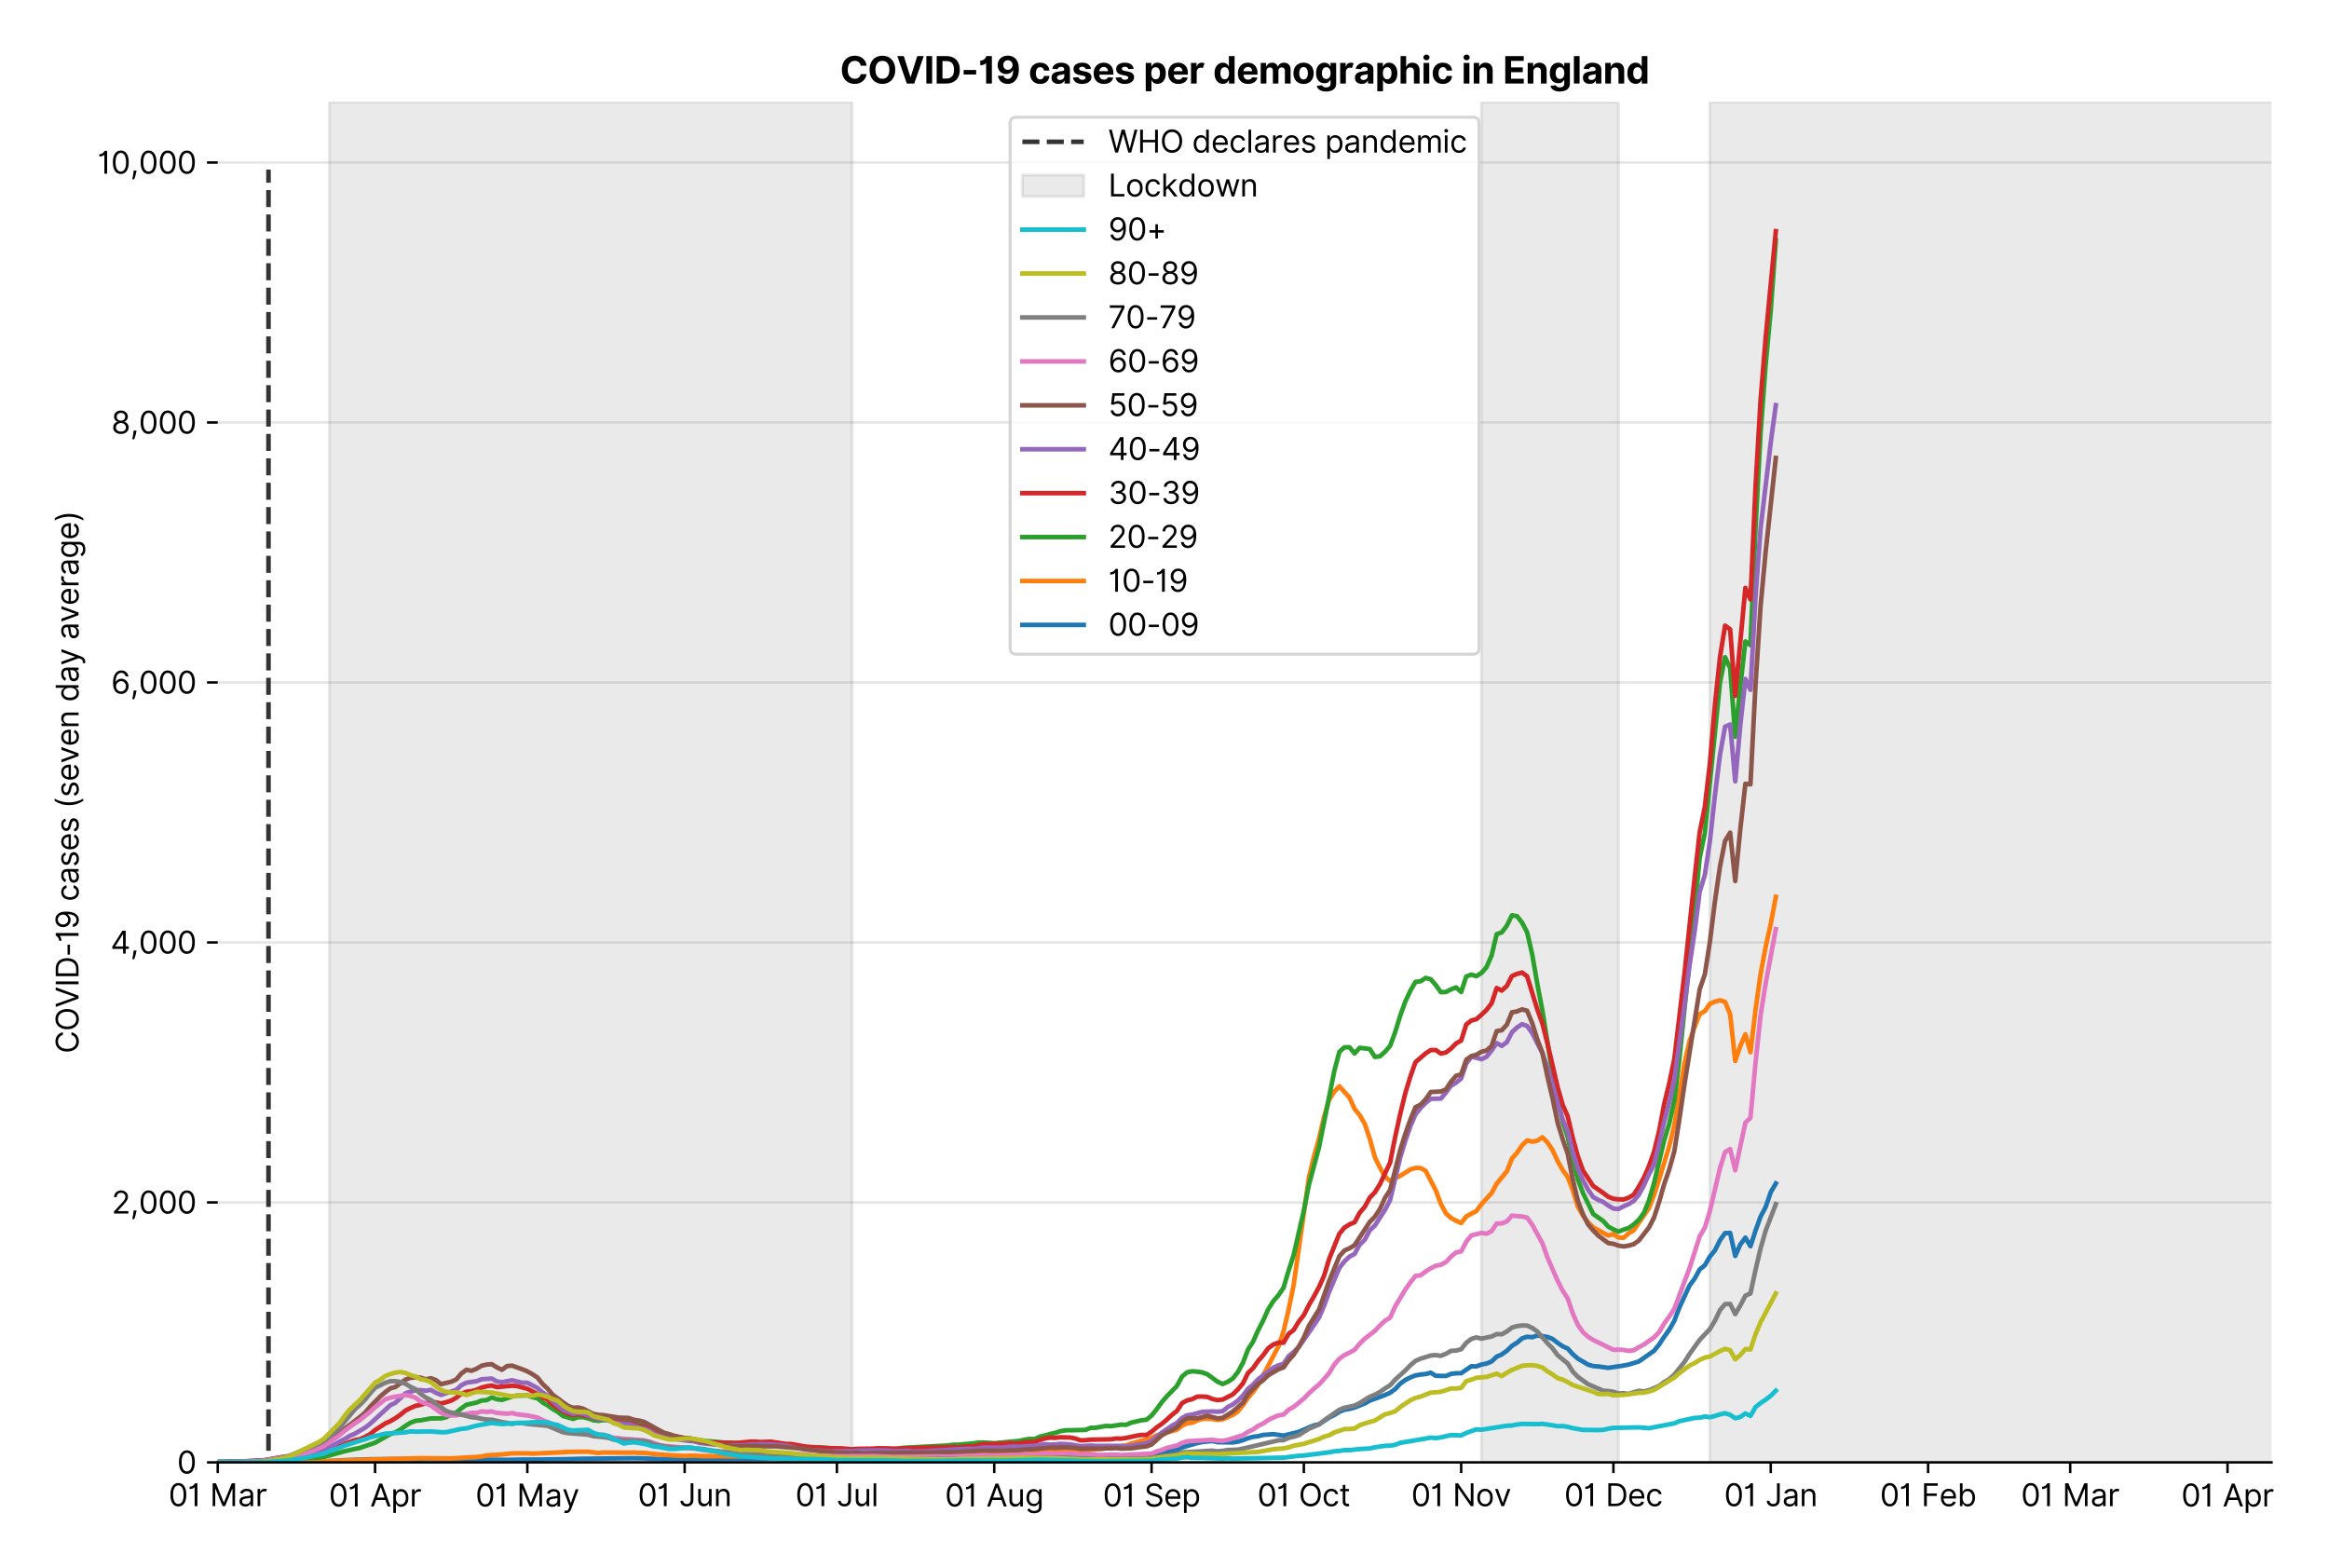 <?xml version="1.0" encoding="utf-8" standalone="no"?>
<!DOCTYPE svg PUBLIC "-//W3C//DTD SVG 1.1//EN"
  "http://www.w3.org/Graphics/SVG/1.1/DTD/svg11.dtd">
<svg version="1.1" viewBox="0 0 759.329 511.276" xmlns="http://www.w3.org/2000/svg" xmlns:xlink="http://www.w3.org/1999/xlink">
 <defs>
  <style type="text/css">*{stroke-linecap:butt;stroke-linejoin:round;}</style>
 </defs>
 <g id="figure_1">
  <g id="patch_1">
   <path d="M 0 511.276 
L 759.329 511.276 
L 759.329 0 
L 0 0 
z
" style="fill:#ffffff;"/>
  </g>
  <g id="axes_1">
   <g id="patch_2">
    <path d="M 70.989 476.745 
L 740.589 476.745 
L 740.589 33.225 
L 70.989 33.225 
z
" style="fill:#ffffff;"/>
   </g>
   <g id="matplotlib.axis_1">
    <g id="xtick_1">
     <g id="line2d_1">
      <defs>
       <path d="M 0 0 
L 0 3.5 
" id="me8da16f6bf" style="stroke:#000000;stroke-width:0.8;"/>
      </defs>
      <g>
       <use style="stroke:#000000;stroke-width:0.8;" x="70.989" xlink:href="#me8da16f6bf" y="476.745"/>
      </g>
     </g>
     <g id="text_1">
      <!-- 01 Mar -->
      <g transform="translate(54.952 491.018)scale(0.1 -0.1)">
       <defs>
        <path d="M 2000 -64 
Q 1230 -64 806 561 
Q 382 1186 382 2327 
Q 382 3459 809 4088 
Q 1236 4718 2000 4718 
Q 2764 4718 3191 4088 
Q 3618 3459 3618 2327 
Q 3618 1186 3194 561 
Q 2771 -64 2000 -64 
z
M 2000 436 
Q 2509 436 2791 927 
Q 3073 1418 3073 2327 
Q 3073 3234 2789 3730 
Q 2505 4227 2000 4227 
Q 1496 4227 1211 3730 
Q 927 3234 927 2327 
Q 927 1418 1210 927 
Q 1493 436 2000 436 
z
" id="Inter-Regular-30" transform="scale(0.016)"/>
        <path d="M 1973 4655 
L 1973 0 
L 1409 0 
L 1409 3836 
L 1373 3836 
Q 1341 3773 1209 3692 
Q 1077 3611 868 3551 
Q 659 3491 391 3491 
L 391 3964 
Q 661 3964 859 4061 
Q 1057 4159 1190 4291 
Q 1323 4423 1392 4529 
Q 1461 4636 1473 4655 
L 1973 4655 
z
" id="Inter-Regular-31" transform="scale(0.016)"/>
        <path id="Inter-Regular-20" transform="scale(0.016)"/>
        <path d="M 564 4655 
L 1236 4655 
L 2818 791 
L 2873 791 
L 4455 4655 
L 5127 4655 
L 5127 0 
L 4600 0 
L 4600 3536 
L 4555 3536 
L 3100 0 
L 2591 0 
L 1136 3536 
L 1091 3536 
L 1091 0 
L 564 0 
L 564 4655 
z
" id="Inter-Regular-4d" transform="scale(0.016)"/>
        <path d="M 1518 -82 
Q 1186 -82 916 44 
Q 646 170 486 410 
Q 327 650 327 991 
Q 327 1291 445 1478 
Q 564 1666 761 1773 
Q 959 1880 1199 1933 
Q 1439 1986 1682 2018 
Q 2000 2059 2199 2080 
Q 2398 2102 2490 2154 
Q 2582 2207 2582 2336 
L 2582 2355 
Q 2582 2691 2399 2877 
Q 2216 3064 1846 3064 
Q 1461 3064 1243 2895 
Q 1025 2727 936 2536 
L 427 2718 
Q 564 3036 792 3214 
Q 1021 3393 1292 3464 
Q 1564 3536 1827 3536 
Q 1996 3536 2215 3496 
Q 2434 3457 2640 3334 
Q 2846 3211 2982 2963 
Q 3118 2716 3118 2300 
L 3118 0 
L 2582 0 
L 2582 473 
L 2555 473 
Q 2500 359 2373 229 
Q 2246 100 2034 9 
Q 1823 -82 1518 -82 
z
M 1600 400 
Q 1918 400 2137 525 
Q 2357 650 2469 847 
Q 2582 1045 2582 1264 
L 2582 1755 
Q 2548 1714 2433 1681 
Q 2318 1648 2169 1624 
Q 2021 1600 1881 1583 
Q 1741 1566 1655 1555 
Q 1446 1527 1265 1467 
Q 1084 1407 974 1287 
Q 864 1168 864 964 
Q 864 684 1072 542 
Q 1280 400 1600 400 
z
" id="Inter-Regular-61" transform="scale(0.016)"/>
        <path d="M 491 0 
L 491 3491 
L 1009 3491 
L 1009 2964 
L 1046 2964 
Q 1139 3223 1389 3384 
Q 1639 3545 1955 3545 
Q 2100 3545 2209 3511 
Q 2318 3477 2400 3418 
L 2218 2964 
Q 2161 2993 2085 3010 
Q 2009 3027 1909 3027 
Q 1527 3027 1277 2794 
Q 1027 2561 1027 2209 
L 1027 0 
L 491 0 
z
" id="Inter-Regular-72" transform="scale(0.016)"/>
       </defs>
       <use xlink:href="#Inter-Regular-30"/>
       <use x="62.5" xlink:href="#Inter-Regular-31"/>
       <use x="106.676" xlink:href="#Inter-Regular-20"/>
       <use x="134.801" xlink:href="#Inter-Regular-4d"/>
       <use x="225.994" xlink:href="#Inter-Regular-61"/>
       <use x="282.386" xlink:href="#Inter-Regular-72"/>
      </g>
     </g>
    </g>
    <g id="xtick_2">
     <g id="line2d_2">
      <g>
       <use style="stroke:#000000;stroke-width:0.8;" x="122.284" xlink:href="#me8da16f6bf" y="476.745"/>
      </g>
     </g>
     <g id="text_2">
      <!-- 01 Apr -->
      <g transform="translate(107.199 491.117)scale(0.1 -0.1)">
       <defs>
        <path d="M 755 0 
L 164 0 
L 1873 4655 
L 2455 4655 
L 4164 0 
L 3573 0 
L 3105 1318 
L 1223 1318 
L 755 0 
z
M 1400 1818 
L 2927 1818 
L 2182 3918 
L 2146 3918 
L 1400 1818 
z
" id="Inter-Regular-41" transform="scale(0.016)"/>
        <path d="M 491 -1309 
L 491 3491 
L 1009 3491 
L 1009 2936 
L 1073 2936 
Q 1132 3027 1237 3169 
Q 1343 3311 1542 3423 
Q 1741 3536 2082 3536 
Q 2523 3536 2859 3315 
Q 3196 3095 3384 2690 
Q 3573 2286 3573 1736 
Q 3573 1182 3384 776 
Q 3196 370 2861 148 
Q 2527 -73 2091 -73 
Q 1755 -73 1552 39 
Q 1350 152 1241 296 
Q 1132 441 1073 536 
L 1027 536 
L 1027 -1309 
L 491 -1309 
z
M 1018 1745 
Q 1018 1152 1276 780 
Q 1534 409 2018 409 
Q 2355 409 2581 587 
Q 2807 766 2921 1069 
Q 3036 1373 3036 1745 
Q 3036 2114 2923 2410 
Q 2811 2707 2585 2881 
Q 2359 3055 2018 3055 
Q 1527 3055 1272 2693 
Q 1018 2332 1018 1745 
z
" id="Inter-Regular-70" transform="scale(0.016)"/>
       </defs>
       <use xlink:href="#Inter-Regular-30"/>
       <use x="62.5" xlink:href="#Inter-Regular-31"/>
       <use x="106.676" xlink:href="#Inter-Regular-20"/>
       <use x="134.801" xlink:href="#Inter-Regular-41"/>
       <use x="202.415" xlink:href="#Inter-Regular-70"/>
       <use x="263.352" xlink:href="#Inter-Regular-72"/>
      </g>
     </g>
    </g>
    <g id="xtick_3">
     <g id="line2d_3">
      <g>
       <use style="stroke:#000000;stroke-width:0.8;" x="171.925" xlink:href="#me8da16f6bf" y="476.745"/>
      </g>
     </g>
     <g id="text_3">
      <!-- 01 May -->
      <g transform="translate(155.022 491.117)scale(0.1 -0.1)">
       <defs>
        <path d="M 818 -1355 
Q 682 -1355 575 -1333 
Q 468 -1311 427 -1291 
L 564 -818 
Q 857 -893 1053 -814 
Q 1250 -736 1391 -345 
L 1509 -18 
L 218 3491 
L 800 3491 
L 1764 709 
L 1800 709 
L 2764 3491 
L 3346 3491 
L 1846 -564 
Q 1550 -1355 818 -1355 
z
" id="Inter-Regular-79" transform="scale(0.016)"/>
       </defs>
       <use xlink:href="#Inter-Regular-30"/>
       <use x="62.5" xlink:href="#Inter-Regular-31"/>
       <use x="106.676" xlink:href="#Inter-Regular-20"/>
       <use x="134.801" xlink:href="#Inter-Regular-4d"/>
       <use x="225.994" xlink:href="#Inter-Regular-61"/>
       <use x="282.386" xlink:href="#Inter-Regular-79"/>
      </g>
     </g>
    </g>
    <g id="xtick_4">
     <g id="line2d_4">
      <g>
       <use style="stroke:#000000;stroke-width:0.8;" x="223.22" xlink:href="#me8da16f6bf" y="476.745"/>
      </g>
     </g>
     <g id="text_4">
      <!-- 01 Jun -->
      <g transform="translate(207.936 491.018)scale(0.1 -0.1)">
       <defs>
        <path d="M 2346 4655 
L 2909 4655 
L 2909 1327 
Q 2909 657 2549 296 
Q 2189 -64 1582 -64 
Q 1200 -64 902 76 
Q 605 216 434 475 
Q 264 734 264 1091 
L 818 1091 
Q 818 795 1034 615 
Q 1250 436 1582 436 
Q 1948 436 2147 664 
Q 2346 893 2346 1327 
L 2346 4655 
z
" id="Inter-Regular-4a" transform="scale(0.016)"/>
        <path d="M 2691 1427 
L 2691 3491 
L 3227 3491 
L 3227 0 
L 2691 0 
L 2691 591 
L 2655 591 
Q 2532 325 2273 140 
Q 2014 -45 1618 -45 
Q 1127 -45 809 280 
Q 491 605 491 1273 
L 491 3491 
L 1027 3491 
L 1027 1309 
Q 1027 927 1242 700 
Q 1457 473 1791 473 
Q 1991 473 2199 575 
Q 2407 677 2549 888 
Q 2691 1100 2691 1427 
z
" id="Inter-Regular-75" transform="scale(0.016)"/>
        <path d="M 1027 2100 
L 1027 0 
L 491 0 
L 491 3491 
L 1009 3491 
L 1009 2945 
L 1055 2945 
Q 1177 3211 1427 3373 
Q 1677 3536 2073 3536 
Q 2602 3536 2928 3211 
Q 3255 2886 3255 2218 
L 3255 0 
L 2718 0 
L 2718 2182 
Q 2718 2593 2504 2824 
Q 2291 3055 1918 3055 
Q 1534 3055 1280 2806 
Q 1027 2557 1027 2100 
z
" id="Inter-Regular-6e" transform="scale(0.016)"/>
       </defs>
       <use xlink:href="#Inter-Regular-30"/>
       <use x="62.5" xlink:href="#Inter-Regular-31"/>
       <use x="106.676" xlink:href="#Inter-Regular-20"/>
       <use x="134.801" xlink:href="#Inter-Regular-4a"/>
       <use x="189.063" xlink:href="#Inter-Regular-75"/>
       <use x="247.159" xlink:href="#Inter-Regular-6e"/>
      </g>
     </g>
    </g>
    <g id="xtick_5">
     <g id="line2d_5">
      <g>
       <use style="stroke:#000000;stroke-width:0.8;" x="272.861" xlink:href="#me8da16f6bf" y="476.745"/>
      </g>
     </g>
     <g id="text_5">
      <!-- 01 Jul -->
      <g transform="translate(259.317 491.018)scale(0.1 -0.1)">
       <defs>
        <path d="M 1027 4655 
L 1027 0 
L 491 0 
L 491 4655 
L 1027 4655 
z
" id="Inter-Regular-6c" transform="scale(0.016)"/>
       </defs>
       <use xlink:href="#Inter-Regular-30"/>
       <use x="62.5" xlink:href="#Inter-Regular-31"/>
       <use x="106.676" xlink:href="#Inter-Regular-20"/>
       <use x="134.801" xlink:href="#Inter-Regular-4a"/>
       <use x="189.063" xlink:href="#Inter-Regular-75"/>
       <use x="247.159" xlink:href="#Inter-Regular-6c"/>
      </g>
     </g>
    </g>
    <g id="xtick_6">
     <g id="line2d_6">
      <g>
       <use style="stroke:#000000;stroke-width:0.8;" x="324.156" xlink:href="#me8da16f6bf" y="476.745"/>
      </g>
     </g>
     <g id="text_6">
      <!-- 01 Aug -->
      <g transform="translate(308.084 491.117)scale(0.1 -0.1)">
       <defs>
        <path d="M 1900 -1382 
Q 1316 -1382 976 -1169 
Q 636 -957 473 -682 
L 900 -382 
Q 973 -477 1084 -601 
Q 1196 -725 1390 -817 
Q 1584 -909 1900 -909 
Q 2323 -909 2598 -704 
Q 2873 -500 2873 -64 
L 2873 645 
L 2827 645 
Q 2768 550 2660 410 
Q 2552 270 2351 162 
Q 2150 55 1809 55 
Q 1386 55 1051 255 
Q 716 455 521 836 
Q 327 1218 327 1764 
Q 327 2300 516 2699 
Q 705 3098 1041 3317 
Q 1377 3536 1818 3536 
Q 2159 3536 2360 3423 
Q 2561 3311 2669 3169 
Q 2777 3027 2836 2936 
L 2891 2936 
L 2891 3491 
L 3409 3491 
L 3409 -100 
Q 3409 -550 3205 -833 
Q 3002 -1116 2660 -1249 
Q 2318 -1382 1900 -1382 
z
M 1882 536 
Q 2366 536 2624 864 
Q 2882 1193 2882 1773 
Q 2882 2339 2627 2697 
Q 2373 3055 1882 3055 
Q 1541 3055 1315 2882 
Q 1089 2709 976 2418 
Q 864 2127 864 1773 
Q 864 1227 1120 881 
Q 1377 536 1882 536 
z
" id="Inter-Regular-67" transform="scale(0.016)"/>
       </defs>
       <use xlink:href="#Inter-Regular-30"/>
       <use x="62.5" xlink:href="#Inter-Regular-31"/>
       <use x="106.676" xlink:href="#Inter-Regular-20"/>
       <use x="134.801" xlink:href="#Inter-Regular-41"/>
       <use x="202.415" xlink:href="#Inter-Regular-75"/>
       <use x="260.511" xlink:href="#Inter-Regular-67"/>
      </g>
     </g>
    </g>
    <g id="xtick_7">
     <g id="line2d_7">
      <g>
       <use style="stroke:#000000;stroke-width:0.8;" x="375.451" xlink:href="#me8da16f6bf" y="476.745"/>
      </g>
     </g>
     <g id="text_7">
      <!-- 01 Sep -->
      <g transform="translate(359.563 491.117)scale(0.1 -0.1)">
       <defs>
        <path d="M 3109 3491 
Q 3068 3836 2777 4027 
Q 2486 4218 2064 4218 
Q 1600 4218 1318 3999 
Q 1036 3780 1036 3445 
Q 1036 3195 1189 3042 
Q 1343 2889 1553 2803 
Q 1764 2718 1936 2673 
L 2409 2545 
Q 2591 2498 2815 2414 
Q 3039 2330 3244 2185 
Q 3450 2041 3584 1816 
Q 3718 1591 3718 1264 
Q 3718 886 3521 581 
Q 3325 277 2949 97 
Q 2573 -82 2036 -82 
Q 1286 -82 845 272 
Q 405 627 364 1200 
L 946 1200 
Q 968 936 1124 764 
Q 1280 593 1519 510 
Q 1759 427 2036 427 
Q 2359 427 2616 533 
Q 2873 639 3023 828 
Q 3173 1018 3173 1273 
Q 3173 1505 3043 1650 
Q 2914 1795 2702 1886 
Q 2491 1977 2246 2045 
L 1673 2209 
Q 1127 2366 809 2657 
Q 491 2948 491 3418 
Q 491 3809 703 4101 
Q 916 4393 1276 4555 
Q 1636 4718 2082 4718 
Q 2532 4718 2882 4558 
Q 3232 4398 3437 4120 
Q 3643 3843 3655 3491 
L 3109 3491 
z
" id="Inter-Regular-53" transform="scale(0.016)"/>
        <path d="M 1955 -73 
Q 1450 -73 1085 151 
Q 721 375 524 778 
Q 327 1182 327 1718 
Q 327 2255 524 2665 
Q 721 3075 1074 3305 
Q 1427 3536 1900 3536 
Q 2173 3536 2439 3445 
Q 2705 3355 2923 3151 
Q 3141 2948 3270 2614 
Q 3400 2280 3400 1791 
L 3400 1564 
L 866 1564 
Q 884 1005 1183 707 
Q 1482 409 1955 409 
Q 2271 409 2498 545 
Q 2725 682 2827 955 
L 3346 809 
Q 3223 414 2854 170 
Q 2486 -73 1955 -73 
z
M 866 2027 
L 2855 2027 
Q 2855 2470 2595 2762 
Q 2336 3055 1900 3055 
Q 1593 3055 1368 2911 
Q 1143 2768 1013 2533 
Q 884 2298 866 2027 
z
" id="Inter-Regular-65" transform="scale(0.016)"/>
       </defs>
       <use xlink:href="#Inter-Regular-30"/>
       <use x="62.5" xlink:href="#Inter-Regular-31"/>
       <use x="106.676" xlink:href="#Inter-Regular-20"/>
       <use x="134.801" xlink:href="#Inter-Regular-53"/>
       <use x="198.58" xlink:href="#Inter-Regular-65"/>
       <use x="256.818" xlink:href="#Inter-Regular-70"/>
      </g>
     </g>
    </g>
    <g id="xtick_8">
     <g id="line2d_8">
      <g>
       <use style="stroke:#000000;stroke-width:0.8;" x="425.091" xlink:href="#me8da16f6bf" y="476.745"/>
      </g>
     </g>
     <g id="text_8">
      <!-- 01 Oct -->
      <g transform="translate(409.935 491.018)scale(0.1 -0.1)">
       <defs>
        <path d="M 4491 2327 
Q 4491 1591 4225 1054 
Q 3959 518 3495 227 
Q 3032 -64 2436 -64 
Q 1841 -64 1377 227 
Q 914 518 648 1054 
Q 382 1591 382 2327 
Q 382 3064 648 3600 
Q 914 4136 1377 4427 
Q 1841 4718 2436 4718 
Q 3032 4718 3495 4427 
Q 3959 4136 4225 3600 
Q 4491 3064 4491 2327 
z
M 3946 2327 
Q 3946 2932 3744 3348 
Q 3543 3764 3201 3977 
Q 2859 4191 2436 4191 
Q 2014 4191 1672 3977 
Q 1330 3764 1128 3348 
Q 927 2932 927 2327 
Q 927 1723 1128 1307 
Q 1330 891 1672 677 
Q 2014 464 2436 464 
Q 2859 464 3201 677 
Q 3543 891 3744 1307 
Q 3946 1723 3946 2327 
z
" id="Inter-Regular-4f" transform="scale(0.016)"/>
        <path d="M 1909 -73 
Q 1418 -73 1063 159 
Q 709 391 518 798 
Q 327 1205 327 1727 
Q 327 2259 524 2667 
Q 721 3075 1074 3305 
Q 1427 3536 1900 3536 
Q 2268 3536 2563 3400 
Q 2859 3264 3047 3018 
Q 3236 2773 3282 2445 
L 2746 2445 
Q 2684 2684 2474 2869 
Q 2264 3055 1909 3055 
Q 1439 3055 1151 2697 
Q 864 2339 864 1745 
Q 864 1139 1148 774 
Q 1432 409 1909 409 
Q 2223 409 2447 570 
Q 2671 732 2746 1018 
L 3282 1018 
Q 3236 709 3058 462 
Q 2880 216 2588 71 
Q 2296 -73 1909 -73 
z
" id="Inter-Regular-63" transform="scale(0.016)"/>
        <path d="M 2009 3491 
L 2009 3036 
L 1264 3036 
L 1264 1000 
Q 1264 773 1331 660 
Q 1398 548 1503 510 
Q 1609 473 1727 473 
Q 1816 473 1873 483 
Q 1930 493 1964 500 
L 2073 18 
Q 2018 -2 1920 -23 
Q 1823 -45 1673 -45 
Q 1446 -45 1228 52 
Q 1011 150 869 350 
Q 727 550 727 855 
L 727 3036 
L 200 3036 
L 200 3491 
L 727 3491 
L 727 4327 
L 1264 4327 
L 1264 3491 
L 2009 3491 
z
" id="Inter-Regular-74" transform="scale(0.016)"/>
       </defs>
       <use xlink:href="#Inter-Regular-30"/>
       <use x="62.5" xlink:href="#Inter-Regular-31"/>
       <use x="106.676" xlink:href="#Inter-Regular-20"/>
       <use x="134.801" xlink:href="#Inter-Regular-4f"/>
       <use x="210.938" xlink:href="#Inter-Regular-63"/>
       <use x="266.761" xlink:href="#Inter-Regular-74"/>
      </g>
     </g>
    </g>
    <g id="xtick_9">
     <g id="line2d_9">
      <g>
       <use style="stroke:#000000;stroke-width:0.8;" x="476.387" xlink:href="#me8da16f6bf" y="476.745"/>
      </g>
     </g>
     <g id="text_9">
      <!-- 01 Nov -->
      <g transform="translate(460.116 491.018)scale(0.1 -0.1)">
       <defs>
        <path d="M 4255 4655 
L 4255 0 
L 3709 0 
L 1173 3655 
L 1127 3655 
L 1127 0 
L 564 0 
L 564 4655 
L 1109 4655 
L 3655 991 
L 3700 991 
L 3700 4655 
L 4255 4655 
z
" id="Inter-Regular-4e" transform="scale(0.016)"/>
        <path d="M 1909 -73 
Q 1436 -73 1080 152 
Q 725 377 526 781 
Q 327 1186 327 1727 
Q 327 2273 526 2679 
Q 725 3086 1080 3311 
Q 1436 3536 1909 3536 
Q 2382 3536 2737 3311 
Q 3093 3086 3292 2679 
Q 3491 2273 3491 1727 
Q 3491 1186 3292 781 
Q 3093 377 2737 152 
Q 2382 -73 1909 -73 
z
M 1909 409 
Q 2268 409 2500 593 
Q 2732 777 2843 1077 
Q 2955 1377 2955 1727 
Q 2955 2077 2843 2379 
Q 2732 2682 2500 2868 
Q 2268 3055 1909 3055 
Q 1550 3055 1318 2868 
Q 1086 2682 975 2379 
Q 864 2077 864 1727 
Q 864 1377 975 1077 
Q 1086 777 1318 593 
Q 1550 409 1909 409 
z
" id="Inter-Regular-6f" transform="scale(0.016)"/>
        <path d="M 3346 3491 
L 2055 0 
L 1509 0 
L 218 3491 
L 800 3491 
L 1764 709 
L 1800 709 
L 2764 3491 
L 3346 3491 
z
" id="Inter-Regular-76" transform="scale(0.016)"/>
       </defs>
       <use xlink:href="#Inter-Regular-30"/>
       <use x="62.5" xlink:href="#Inter-Regular-31"/>
       <use x="106.676" xlink:href="#Inter-Regular-20"/>
       <use x="134.801" xlink:href="#Inter-Regular-4e"/>
       <use x="210.085" xlink:href="#Inter-Regular-6f"/>
       <use x="269.744" xlink:href="#Inter-Regular-76"/>
      </g>
     </g>
    </g>
    <g id="xtick_10">
     <g id="line2d_10">
      <g>
       <use style="stroke:#000000;stroke-width:0.8;" x="526.027" xlink:href="#me8da16f6bf" y="476.745"/>
      </g>
     </g>
     <g id="text_10">
      <!-- 01 Dec -->
      <g transform="translate(509.99 491.018)scale(0.1 -0.1)">
       <defs>
        <path d="M 2000 0 
L 564 0 
L 564 4655 
L 2064 4655 
Q 2741 4655 3223 4376 
Q 3705 4098 3961 3578 
Q 4218 3059 4218 2336 
Q 4218 1609 3959 1085 
Q 3700 561 3204 280 
Q 2709 0 2000 0 
z
M 1127 500 
L 1964 500 
Q 2830 500 3251 992 
Q 3673 1484 3673 2336 
Q 3673 3182 3259 3668 
Q 2846 4155 2027 4155 
L 1127 4155 
L 1127 500 
z
" id="Inter-Regular-44" transform="scale(0.016)"/>
       </defs>
       <use xlink:href="#Inter-Regular-30"/>
       <use x="62.5" xlink:href="#Inter-Regular-31"/>
       <use x="106.676" xlink:href="#Inter-Regular-20"/>
       <use x="134.801" xlink:href="#Inter-Regular-44"/>
       <use x="206.676" xlink:href="#Inter-Regular-65"/>
       <use x="264.915" xlink:href="#Inter-Regular-63"/>
      </g>
     </g>
    </g>
    <g id="xtick_11">
     <g id="line2d_11">
      <g>
       <use style="stroke:#000000;stroke-width:0.8;" x="577.322" xlink:href="#me8da16f6bf" y="476.745"/>
      </g>
     </g>
     <g id="text_11">
      <!-- 01 Jan -->
      <g transform="translate(562.123 491.018)scale(0.1 -0.1)">
       <use xlink:href="#Inter-Regular-30"/>
       <use x="62.5" xlink:href="#Inter-Regular-31"/>
       <use x="106.676" xlink:href="#Inter-Regular-20"/>
       <use x="134.801" xlink:href="#Inter-Regular-4a"/>
       <use x="189.063" xlink:href="#Inter-Regular-61"/>
       <use x="245.455" xlink:href="#Inter-Regular-6e"/>
      </g>
     </g>
    </g>
    <g id="xtick_12">
     <g id="line2d_12">
      <g>
       <use style="stroke:#000000;stroke-width:0.8;" x="628.618" xlink:href="#me8da16f6bf" y="476.745"/>
      </g>
     </g>
     <g id="text_12">
      <!-- 01 Feb -->
      <g transform="translate(612.929 491.018)scale(0.1 -0.1)">
       <defs>
        <path d="M 564 0 
L 564 4655 
L 3355 4655 
L 3355 4155 
L 1127 4155 
L 1127 2582 
L 3146 2582 
L 3146 2082 
L 1127 2082 
L 1127 0 
L 564 0 
z
" id="Inter-Regular-46" transform="scale(0.016)"/>
        <path d="M 564 0 
L 564 4655 
L 1100 4655 
L 1100 2936 
L 1146 2936 
Q 1205 3027 1310 3169 
Q 1416 3311 1615 3423 
Q 1814 3536 2155 3536 
Q 2596 3536 2932 3315 
Q 3268 3095 3457 2690 
Q 3646 2286 3646 1736 
Q 3646 1182 3457 776 
Q 3268 370 2934 148 
Q 2600 -73 2164 -73 
Q 1827 -73 1625 39 
Q 1423 152 1314 296 
Q 1205 441 1146 536 
L 1082 536 
L 1082 0 
L 564 0 
z
M 1091 1745 
Q 1091 1152 1349 780 
Q 1607 409 2091 409 
Q 2427 409 2653 587 
Q 2880 766 2994 1069 
Q 3109 1373 3109 1745 
Q 3109 2114 2996 2410 
Q 2884 2707 2658 2881 
Q 2432 3055 2091 3055 
Q 1600 3055 1345 2693 
Q 1091 2332 1091 1745 
z
" id="Inter-Regular-62" transform="scale(0.016)"/>
       </defs>
       <use xlink:href="#Inter-Regular-30"/>
       <use x="62.5" xlink:href="#Inter-Regular-31"/>
       <use x="106.676" xlink:href="#Inter-Regular-20"/>
       <use x="134.801" xlink:href="#Inter-Regular-46"/>
       <use x="193.466" xlink:href="#Inter-Regular-65"/>
       <use x="251.705" xlink:href="#Inter-Regular-62"/>
      </g>
     </g>
    </g>
    <g id="xtick_13">
     <g id="line2d_13">
      <g>
       <use style="stroke:#000000;stroke-width:0.8;" x="674.949" xlink:href="#me8da16f6bf" y="476.745"/>
      </g>
     </g>
     <g id="text_13">
      <!-- 01 Mar -->
      <g transform="translate(658.912 491.018)scale(0.1 -0.1)">
       <use xlink:href="#Inter-Regular-30"/>
       <use x="62.5" xlink:href="#Inter-Regular-31"/>
       <use x="106.676" xlink:href="#Inter-Regular-20"/>
       <use x="134.801" xlink:href="#Inter-Regular-4d"/>
       <use x="225.994" xlink:href="#Inter-Regular-61"/>
       <use x="282.386" xlink:href="#Inter-Regular-72"/>
      </g>
     </g>
    </g>
    <g id="xtick_14">
     <g id="line2d_14">
      <g>
       <use style="stroke:#000000;stroke-width:0.8;" x="726.244" xlink:href="#me8da16f6bf" y="476.745"/>
      </g>
     </g>
     <g id="text_14">
      <!-- 01 Apr -->
      <g transform="translate(711.159 491.117)scale(0.1 -0.1)">
       <use xlink:href="#Inter-Regular-30"/>
       <use x="62.5" xlink:href="#Inter-Regular-31"/>
       <use x="106.676" xlink:href="#Inter-Regular-20"/>
       <use x="134.801" xlink:href="#Inter-Regular-41"/>
       <use x="202.415" xlink:href="#Inter-Regular-70"/>
       <use x="263.352" xlink:href="#Inter-Regular-72"/>
      </g>
     </g>
    </g>
   </g>
   <g id="matplotlib.axis_2">
    <g id="ytick_1">
     <g id="line2d_15">
      <path clip-path="url(#pfe69432f74)" d="M 70.989 476.745 
L 740.589 476.745 
" style="fill:none;stroke:#e5e5e5;stroke-linecap:square;stroke-width:0.8;"/>
     </g>
     <g id="line2d_16">
      <defs>
       <path d="M 0 0 
L -3.5 0 
" id="m61a1974165" style="stroke:#000000;stroke-width:0.8;"/>
      </defs>
      <g>
       <use style="stroke:#000000;stroke-width:0.8;" x="70.989" xlink:href="#m61a1974165" y="476.745"/>
      </g>
     </g>
     <g id="text_15">
      <!-- 0 -->
      <g transform="translate(57.739 480.382)scale(0.1 -0.1)">
       <use xlink:href="#Inter-Regular-30"/>
      </g>
     </g>
    </g>
    <g id="ytick_2">
     <g id="line2d_17">
      <path clip-path="url(#pfe69432f74)" d="M 70.989 391.993 
L 740.589 391.993 
" style="fill:none;stroke:#e5e5e5;stroke-linecap:square;stroke-width:0.8;"/>
     </g>
     <g id="line2d_18">
      <g>
       <use style="stroke:#000000;stroke-width:0.8;" x="70.989" xlink:href="#m61a1974165" y="391.993"/>
      </g>
     </g>
     <g id="text_16">
      <!-- 2,000 -->
      <g transform="translate(36.389 395.629)scale(0.1 -0.1)">
       <defs>
        <path d="M 482 0 
L 482 409 
L 2018 2091 
Q 2289 2386 2464 2605 
Q 2639 2825 2724 3019 
Q 2809 3214 2809 3427 
Q 2809 3795 2553 4011 
Q 2298 4227 1918 4227 
Q 1514 4227 1275 3985 
Q 1036 3743 1036 3345 
L 500 3345 
Q 500 3755 688 4064 
Q 877 4373 1203 4545 
Q 1530 4718 1936 4718 
Q 2346 4718 2661 4545 
Q 2977 4373 3156 4079 
Q 3336 3786 3336 3427 
Q 3336 3170 3244 2926 
Q 3152 2682 2926 2383 
Q 2700 2084 2300 1655 
L 1255 536 
L 1255 500 
L 3418 500 
L 3418 0 
L 482 0 
z
" id="Inter-Regular-32" transform="scale(0.016)"/>
        <path d="M 1291 636 
L 1255 391 
Q 1216 132 1137 -163 
Q 1059 -459 975 -720 
Q 891 -982 836 -1136 
L 427 -1136 
Q 457 -991 504 -752 
Q 552 -514 601 -219 
Q 650 75 682 382 
L 709 636 
L 1291 636 
z
" id="Inter-Regular-2c" transform="scale(0.016)"/>
       </defs>
       <use xlink:href="#Inter-Regular-32"/>
       <use x="60.511" xlink:href="#Inter-Regular-2c"/>
       <use x="88.494" xlink:href="#Inter-Regular-30"/>
       <use x="150.994" xlink:href="#Inter-Regular-30"/>
       <use x="213.494" xlink:href="#Inter-Regular-30"/>
      </g>
     </g>
    </g>
    <g id="ytick_3">
     <g id="line2d_19">
      <path clip-path="url(#pfe69432f74)" d="M 70.989 307.24 
L 740.589 307.24 
" style="fill:none;stroke:#e5e5e5;stroke-linecap:square;stroke-width:0.8;"/>
     </g>
     <g id="line2d_20">
      <g>
       <use style="stroke:#000000;stroke-width:0.8;" x="70.989" xlink:href="#m61a1974165" y="307.24"/>
      </g>
     </g>
     <g id="text_17">
      <!-- 4,000 -->
      <g transform="translate(36.02 310.877)scale(0.1 -0.1)">
       <defs>
        <path d="M 373 955 
L 373 1418 
L 2418 4655 
L 3100 4655 
L 3100 1455 
L 3736 1455 
L 3736 955 
L 3100 955 
L 3100 0 
L 2564 0 
L 2564 955 
L 373 955 
z
M 2564 1455 
L 2564 3936 
L 2527 3936 
L 982 1491 
L 982 1455 
L 2564 1455 
z
" id="Inter-Regular-34" transform="scale(0.016)"/>
       </defs>
       <use xlink:href="#Inter-Regular-34"/>
       <use x="64.205" xlink:href="#Inter-Regular-2c"/>
       <use x="92.188" xlink:href="#Inter-Regular-30"/>
       <use x="154.688" xlink:href="#Inter-Regular-30"/>
       <use x="217.188" xlink:href="#Inter-Regular-30"/>
      </g>
     </g>
    </g>
    <g id="ytick_4">
     <g id="line2d_21">
      <path clip-path="url(#pfe69432f74)" d="M 70.989 222.488 
L 740.589 222.488 
" style="fill:none;stroke:#e5e5e5;stroke-linecap:square;stroke-width:0.8;"/>
     </g>
     <g id="line2d_22">
      <g>
       <use style="stroke:#000000;stroke-width:0.8;" x="70.989" xlink:href="#m61a1974165" y="222.488"/>
      </g>
     </g>
     <g id="text_18">
      <!-- 6,000 -->
      <g transform="translate(36.205 226.124)scale(0.1 -0.1)">
       <defs>
        <path d="M 2027 -64 
Q 1741 -59 1454 45 
Q 1168 150 932 399 
Q 696 648 552 1074 
Q 409 1500 409 2145 
Q 409 3386 861 4056 
Q 1314 4727 2100 4727 
Q 2686 4727 3073 4384 
Q 3461 4041 3546 3491 
L 2991 3491 
Q 2914 3811 2691 4019 
Q 2468 4227 2100 4227 
Q 1559 4227 1249 3755 
Q 939 3284 936 2427 
L 973 2427 
Q 1164 2716 1461 2880 
Q 1759 3045 2118 3045 
Q 2518 3045 2850 2846 
Q 3182 2648 3382 2299 
Q 3582 1950 3582 1500 
Q 3582 1068 3389 710 
Q 3196 352 2847 142 
Q 2498 -68 2027 -64 
z
M 2027 436 
Q 2314 436 2542 579 
Q 2771 723 2903 964 
Q 3036 1205 3036 1500 
Q 3036 1789 2908 2026 
Q 2780 2264 2556 2404 
Q 2332 2545 2046 2545 
Q 1757 2545 1525 2397 
Q 1293 2250 1157 2010 
Q 1021 1770 1018 1491 
Q 1018 1214 1149 973 
Q 1280 732 1508 584 
Q 1736 436 2027 436 
z
" id="Inter-Regular-36" transform="scale(0.016)"/>
       </defs>
       <use xlink:href="#Inter-Regular-36"/>
       <use x="62.358" xlink:href="#Inter-Regular-2c"/>
       <use x="90.341" xlink:href="#Inter-Regular-30"/>
       <use x="152.841" xlink:href="#Inter-Regular-30"/>
       <use x="215.341" xlink:href="#Inter-Regular-30"/>
      </g>
     </g>
    </g>
    <g id="ytick_5">
     <g id="line2d_23">
      <path clip-path="url(#pfe69432f74)" d="M 70.989 137.735 
L 740.589 137.735 
" style="fill:none;stroke:#e5e5e5;stroke-linecap:square;stroke-width:0.8;"/>
     </g>
     <g id="line2d_24">
      <g>
       <use style="stroke:#000000;stroke-width:0.8;" x="70.989" xlink:href="#m61a1974165" y="137.735"/>
      </g>
     </g>
     <g id="text_19">
      <!-- 8,000 -->
      <g transform="translate(36.275 141.372)scale(0.1 -0.1)">
       <defs>
        <path d="M 1973 -64 
Q 1505 -64 1147 103 
Q 789 270 589 564 
Q 389 859 391 1236 
Q 389 1532 507 1783 
Q 625 2034 830 2203 
Q 1036 2373 1291 2418 
L 1291 2445 
Q 957 2532 759 2821 
Q 561 3111 564 3482 
Q 561 3836 743 4115 
Q 925 4395 1244 4556 
Q 1564 4718 1973 4718 
Q 2377 4718 2695 4556 
Q 3014 4395 3197 4115 
Q 3380 3836 3382 3482 
Q 3380 3111 3181 2821 
Q 2982 2532 2655 2445 
L 2655 2418 
Q 2907 2373 3109 2203 
Q 3311 2034 3431 1783 
Q 3552 1532 3555 1236 
Q 3552 859 3351 564 
Q 3150 270 2794 103 
Q 2439 -64 1973 -64 
z
M 1973 436 
Q 2446 436 2722 662 
Q 2998 889 3000 1264 
Q 2998 1527 2864 1729 
Q 2730 1932 2499 2048 
Q 2268 2164 1973 2164 
Q 1675 2164 1442 2048 
Q 1209 1932 1076 1729 
Q 943 1527 946 1264 
Q 943 889 1218 662 
Q 1493 436 1973 436 
z
M 1973 2645 
Q 2348 2645 2591 2864 
Q 2834 3084 2836 3445 
Q 2834 3800 2596 4013 
Q 2359 4227 1973 4227 
Q 1582 4227 1344 4013 
Q 1107 3800 1109 3445 
Q 1107 3084 1349 2864 
Q 1591 2645 1973 2645 
z
" id="Inter-Regular-38" transform="scale(0.016)"/>
       </defs>
       <use xlink:href="#Inter-Regular-38"/>
       <use x="61.648" xlink:href="#Inter-Regular-2c"/>
       <use x="89.631" xlink:href="#Inter-Regular-30"/>
       <use x="152.131" xlink:href="#Inter-Regular-30"/>
       <use x="214.631" xlink:href="#Inter-Regular-30"/>
      </g>
     </g>
    </g>
    <g id="ytick_6">
     <g id="line2d_25">
      <path clip-path="url(#pfe69432f74)" d="M 70.989 52.983 
L 740.589 52.983 
" style="fill:none;stroke:#e5e5e5;stroke-linecap:square;stroke-width:0.8;"/>
     </g>
     <g id="line2d_26">
      <g>
       <use style="stroke:#000000;stroke-width:0.8;" x="70.989" xlink:href="#m61a1974165" y="52.983"/>
      </g>
     </g>
     <g id="text_20">
      <!-- 10,000 -->
      <g transform="translate(31.773 56.619)scale(0.1 -0.1)">
       <use xlink:href="#Inter-Regular-31"/>
       <use x="44.176" xlink:href="#Inter-Regular-30"/>
       <use x="106.676" xlink:href="#Inter-Regular-2c"/>
       <use x="134.659" xlink:href="#Inter-Regular-30"/>
       <use x="197.159" xlink:href="#Inter-Regular-30"/>
       <use x="259.659" xlink:href="#Inter-Regular-30"/>
      </g>
     </g>
    </g>
    <g id="text_21">
     <!-- COVID-19 cases (seven day average) -->
     <g transform="translate(25.614 343.418)rotate(-90)scale(0.1 -0.1)">
      <defs>
       <path d="M 4309 3200 
L 3746 3200 
Q 3677 3523 3484 3743 
Q 3291 3964 3018 4077 
Q 2746 4191 2436 4191 
Q 2014 4191 1672 3977 
Q 1330 3764 1128 3348 
Q 927 2932 927 2327 
Q 927 1723 1128 1307 
Q 1330 891 1672 677 
Q 2014 464 2436 464 
Q 2746 464 3018 577 
Q 3291 691 3484 911 
Q 3677 1132 3746 1455 
L 4309 1455 
Q 4223 977 3957 637 
Q 3691 298 3298 117 
Q 2905 -64 2436 -64 
Q 1841 -64 1377 227 
Q 914 518 648 1054 
Q 382 1591 382 2327 
Q 382 3064 648 3600 
Q 914 4136 1377 4427 
Q 1841 4718 2436 4718 
Q 2905 4718 3298 4537 
Q 3691 4357 3957 4017 
Q 4223 3677 4309 3200 
z
" id="Inter-Regular-43" transform="scale(0.016)"/>
       <path d="M 755 4655 
L 2136 736 
L 2191 736 
L 3573 4655 
L 4164 4655 
L 2455 0 
L 1873 0 
L 164 4655 
L 755 4655 
z
" id="Inter-Regular-56" transform="scale(0.016)"/>
       <path d="M 1127 4655 
L 1127 0 
L 564 0 
L 564 4655 
L 1127 4655 
z
" id="Inter-Regular-49" transform="scale(0.016)"/>
       <path d="M 2491 2245 
L 2491 1745 
L 455 1745 
L 455 2245 
L 2491 2245 
z
" id="Inter-Regular-2d" transform="scale(0.016)"/>
       <path d="M 1964 4727 
Q 2250 4725 2536 4618 
Q 2823 4511 3059 4263 
Q 3296 4016 3439 3590 
Q 3582 3164 3582 2518 
Q 3582 1277 3128 606 
Q 2675 -64 1891 -64 
Q 1305 -64 916 278 
Q 527 620 446 1173 
L 1000 1173 
Q 1075 852 1299 644 
Q 1523 436 1891 436 
Q 2430 436 2742 906 
Q 3055 1377 3055 2236 
L 3018 2236 
Q 2827 1950 2530 1784 
Q 2234 1618 1873 1618 
Q 1473 1618 1140 1817 
Q 807 2016 608 2365 
Q 409 2714 409 3164 
Q 409 3595 601 3952 
Q 793 4309 1142 4520 
Q 1491 4732 1964 4727 
z
M 1964 4227 
Q 1677 4227 1449 4084 
Q 1221 3941 1088 3700 
Q 955 3459 955 3164 
Q 955 2873 1083 2635 
Q 1211 2398 1435 2258 
Q 1659 2118 1946 2118 
Q 2232 2118 2465 2266 
Q 2698 2414 2835 2654 
Q 2973 2895 2973 3173 
Q 2973 3450 2842 3691 
Q 2711 3932 2483 4079 
Q 2255 4227 1964 4227 
z
" id="Inter-Regular-39" transform="scale(0.016)"/>
       <path d="M 2964 2709 
L 2482 2573 
Q 2411 2755 2245 2914 
Q 2080 3073 1727 3073 
Q 1407 3073 1194 2926 
Q 982 2780 982 2555 
Q 982 2355 1127 2239 
Q 1273 2123 1582 2045 
L 2100 1918 
Q 3027 1691 3027 973 
Q 3027 673 2855 436 
Q 2684 200 2377 63 
Q 2071 -73 1664 -73 
Q 1130 -73 780 159 
Q 430 391 336 836 
L 846 964 
Q 989 400 1655 400 
Q 2030 400 2251 560 
Q 2473 720 2473 945 
Q 2473 1316 1955 1436 
L 1373 1573 
Q 893 1686 669 1926 
Q 446 2166 446 2527 
Q 446 2823 613 3050 
Q 780 3277 1069 3406 
Q 1359 3536 1727 3536 
Q 2246 3536 2542 3309 
Q 2839 3082 2964 2709 
z
" id="Inter-Regular-73" transform="scale(0.016)"/>
       <path d="M 682 1964 
Q 682 2823 906 3544 
Q 1130 4266 1546 4873 
L 2018 4873 
Q 1800 4573 1623 4095 
Q 1446 3618 1341 3061 
Q 1236 2505 1236 1964 
Q 1236 1423 1341 866 
Q 1446 309 1623 -168 
Q 1800 -645 2018 -945 
L 1546 -945 
Q 1130 -339 906 383 
Q 682 1105 682 1964 
z
" id="Inter-Regular-28" transform="scale(0.016)"/>
       <path d="M 1809 -73 
Q 1373 -73 1039 148 
Q 705 370 516 776 
Q 327 1182 327 1736 
Q 327 2286 516 2690 
Q 705 3095 1041 3315 
Q 1377 3536 1818 3536 
Q 2159 3536 2358 3423 
Q 2557 3311 2662 3169 
Q 2768 3027 2827 2936 
L 2873 2936 
L 2873 4655 
L 3409 4655 
L 3409 0 
L 2891 0 
L 2891 536 
L 2827 536 
Q 2768 441 2659 296 
Q 2550 152 2348 39 
Q 2146 -73 1809 -73 
z
M 1882 409 
Q 2366 409 2624 780 
Q 2882 1152 2882 1745 
Q 2882 2332 2627 2693 
Q 2373 3055 1882 3055 
Q 1541 3055 1315 2881 
Q 1089 2707 976 2410 
Q 864 2114 864 1745 
Q 864 1373 978 1069 
Q 1093 766 1319 587 
Q 1546 409 1882 409 
z
" id="Inter-Regular-64" transform="scale(0.016)"/>
       <path d="M 1638 1940 
Q 1638 1081 1414 359 
Q 1191 -362 775 -969 
L 302 -969 
Q 520 -669 697 -191 
Q 875 286 979 842 
Q 1084 1399 1084 1940 
Q 1084 2481 979 3038 
Q 875 3595 697 4072 
Q 520 4549 302 4849 
L 775 4849 
Q 1191 4243 1414 3521 
Q 1638 2799 1638 1940 
z
" id="Inter-Regular-29" transform="scale(0.016)"/>
      </defs>
      <use xlink:href="#Inter-Regular-43"/>
      <use x="72.727" xlink:href="#Inter-Regular-4f"/>
      <use x="148.864" xlink:href="#Inter-Regular-56"/>
      <use x="216.477" xlink:href="#Inter-Regular-49"/>
      <use x="242.898" xlink:href="#Inter-Regular-44"/>
      <use x="314.773" xlink:href="#Inter-Regular-2d"/>
      <use x="360.796" xlink:href="#Inter-Regular-31"/>
      <use x="404.972" xlink:href="#Inter-Regular-39"/>
      <use x="467.33" xlink:href="#Inter-Regular-20"/>
      <use x="495.455" xlink:href="#Inter-Regular-63"/>
      <use x="551.279" xlink:href="#Inter-Regular-61"/>
      <use x="607.671" xlink:href="#Inter-Regular-73"/>
      <use x="659.943" xlink:href="#Inter-Regular-65"/>
      <use x="718.182" xlink:href="#Inter-Regular-73"/>
      <use x="770.455" xlink:href="#Inter-Regular-20"/>
      <use x="798.58" xlink:href="#Inter-Regular-28"/>
      <use x="834.801" xlink:href="#Inter-Regular-73"/>
      <use x="887.074" xlink:href="#Inter-Regular-65"/>
      <use x="945.313" xlink:href="#Inter-Regular-76"/>
      <use x="1000.994" xlink:href="#Inter-Regular-65"/>
      <use x="1059.233" xlink:href="#Inter-Regular-6e"/>
      <use x="1117.756" xlink:href="#Inter-Regular-20"/>
      <use x="1145.881" xlink:href="#Inter-Regular-64"/>
      <use x="1207.955" xlink:href="#Inter-Regular-61"/>
      <use x="1264.347" xlink:href="#Inter-Regular-79"/>
      <use x="1320.029" xlink:href="#Inter-Regular-20"/>
      <use x="1348.154" xlink:href="#Inter-Regular-61"/>
      <use x="1404.546" xlink:href="#Inter-Regular-76"/>
      <use x="1460.228" xlink:href="#Inter-Regular-65"/>
      <use x="1518.466" xlink:href="#Inter-Regular-72"/>
      <use x="1556.818" xlink:href="#Inter-Regular-61"/>
      <use x="1613.211" xlink:href="#Inter-Regular-67"/>
      <use x="1674.148" xlink:href="#Inter-Regular-65"/>
      <use x="1732.387" xlink:href="#Inter-Regular-29"/>
     </g>
    </g>
   </g>
   <g id="patch_3">
    <path clip-path="url(#pfe69432f74)" d="M 107.392 476.745 
L 107.392 33.225 
L 277.825 33.225 
L 277.825 476.745 
z
" style="fill:#777777;opacity:0.15;stroke:#777777;stroke-linejoin:miter;"/>
   </g>
   <g id="patch_4">
    <path clip-path="url(#pfe69432f74)" d="M 483.005 476.745 
L 483.005 33.225 
L 527.682 33.225 
L 527.682 476.745 
z
" style="fill:#777777;opacity:0.15;stroke:#777777;stroke-linejoin:miter;"/>
   </g>
   <g id="patch_5">
    <path clip-path="url(#pfe69432f74)" d="M 557.466 476.745 
L 557.466 33.225 
L 1181.282 33.225 
L 1181.282 476.745 
z
" style="fill:#777777;opacity:0.15;stroke:#777777;stroke-linejoin:miter;"/>
   </g>
   <g id="LineCollection_1">
    <path clip-path="url(#pfe69432f74)" d="M 87.536 496.814 
L 87.536 55.301 
" style="fill:none;stroke:#333333;stroke-dasharray:5.55,2.4;stroke-dashoffset:0;stroke-width:1.5;"/>
   </g>
   <g id="line2d_27">
    <path clip-path="url(#pfe69432f74)" d="M 29.622 476.733 
L 90.845 476.642 
L 102.428 476.473 
L 105.737 476.412 
L 112.356 476.025 
L 120.63 475.734 
L 127.248 475.667 
L 132.212 475.661 
L 137.176 475.734 
L 138.831 475.619 
L 165.306 475.934 
L 170.27 475.819 
L 175.234 475.831 
L 185.162 475.686 
L 190.126 475.558 
L 206.673 475.395 
L 209.983 475.443 
L 214.947 475.661 
L 221.565 475.77 
L 251.35 475.504 
L 256.314 475.667 
L 257.968 475.595 
L 261.278 475.631 
L 266.242 475.571 
L 276.17 475.631 
L 279.479 475.68 
L 286.098 475.565 
L 289.407 475.583 
L 304.3 475.244 
L 305.954 475.347 
L 319.192 475.159 
L 320.846 475.086 
L 324.156 475.141 
L 329.12 475.038 
L 332.429 475.032 
L 335.739 474.814 
L 337.393 474.826 
L 342.357 474.439 
L 352.285 474.826 
L 353.94 475.002 
L 355.595 474.899 
L 358.904 474.893 
L 362.213 474.765 
L 363.868 474.814 
L 375.451 474.239 
L 380.415 473.349 
L 383.724 472.641 
L 385.379 471.89 
L 390.343 470.437 
L 391.998 470.116 
L 395.307 469.771 
L 396.962 470.171 
L 401.926 470.237 
L 403.581 469.983 
L 405.235 469.505 
L 406.89 468.863 
L 408.545 468.421 
L 410.199 468.209 
L 411.854 467.792 
L 415.163 467.549 
L 418.473 468.022 
L 423.437 466.799 
L 426.746 465.352 
L 428.401 464.692 
L 430.056 464.317 
L 433.365 462.131 
L 435.02 461.308 
L 436.674 460.224 
L 438.329 459.601 
L 439.984 459.31 
L 441.638 458.874 
L 444.948 457.536 
L 446.602 456.616 
L 451.566 454.782 
L 453.221 454.05 
L 454.876 452.833 
L 456.53 451.083 
L 458.185 449.872 
L 459.84 449.043 
L 461.495 448.395 
L 463.149 448.111 
L 464.804 447.941 
L 466.459 447.518 
L 468.113 448.516 
L 471.423 448.571 
L 473.077 447.887 
L 474.732 447.699 
L 476.387 447.669 
L 479.696 445.411 
L 481.351 445.459 
L 483.005 444.854 
L 484.66 444.533 
L 486.315 443.843 
L 487.969 442.281 
L 489.624 441.561 
L 491.279 440.362 
L 492.933 438.77 
L 494.588 437.741 
L 496.243 436.33 
L 497.898 435.785 
L 499.552 435.943 
L 501.207 435.374 
L 504.516 435.852 
L 506.171 436.512 
L 507.826 437.783 
L 509.48 438.903 
L 511.135 439.654 
L 512.79 441.5 
L 514.444 442.917 
L 517.754 444.872 
L 519.408 445.338 
L 521.063 445.471 
L 524.372 445.925 
L 529.337 445.187 
L 530.991 444.866 
L 534.301 443.855 
L 539.265 440.38 
L 540.919 438.34 
L 542.574 435.81 
L 544.229 433.515 
L 545.883 430.597 
L 547.538 426.245 
L 550.847 419.065 
L 552.502 416.837 
L 554.157 413.841 
L 555.811 412.515 
L 557.466 409.663 
L 559.121 407.635 
L 560.776 404.33 
L 562.43 402.005 
L 564.085 401.957 
L 565.74 409.445 
L 567.394 405.716 
L 569.049 403.483 
L 570.704 406.279 
L 572.358 401.188 
L 574.013 396.612 
L 575.668 393.482 
L 577.322 388.675 
L 578.977 385.824 
L 578.977 385.824 
" style="fill:none;stroke:#1f77b4;stroke-linecap:square;stroke-width:1.5;"/>
   </g>
   <g id="line2d_28">
    <path clip-path="url(#pfe69432f74)" d="M 29.622 476.745 
L 84.227 476.66 
L 90.845 476.582 
L 100.773 476.569 
L 110.701 476.182 
L 115.666 476.012 
L 122.284 475.807 
L 137.176 475.371 
L 147.105 475.449 
L 153.723 475.068 
L 155.378 474.995 
L 157.033 474.79 
L 158.687 474.469 
L 160.342 474.324 
L 161.997 474.317 
L 165.306 473.978 
L 166.961 473.797 
L 171.925 473.791 
L 173.579 473.888 
L 181.853 473.53 
L 185.162 473.337 
L 188.472 473.288 
L 191.781 473.27 
L 195.09 473.694 
L 196.745 473.524 
L 205.018 473.579 
L 206.673 473.512 
L 208.328 473.67 
L 209.983 473.658 
L 214.947 474.16 
L 219.911 474.505 
L 223.22 474.644 
L 226.529 474.554 
L 228.184 474.675 
L 233.148 474.711 
L 243.076 474.771 
L 246.386 474.644 
L 249.695 474.626 
L 253.004 474.463 
L 261.278 474.535 
L 262.932 474.717 
L 277.825 475.207 
L 281.134 475.02 
L 284.443 475.074 
L 287.753 474.874 
L 289.407 474.796 
L 292.717 474.929 
L 297.681 474.79 
L 300.99 474.874 
L 304.3 474.626 
L 309.264 474.293 
L 310.918 474.033 
L 320.846 473.688 
L 322.501 473.857 
L 332.429 473.9 
L 335.739 473.591 
L 337.393 473.543 
L 342.357 472.871 
L 345.667 472.743 
L 347.321 472.798 
L 350.631 472.628 
L 353.94 472.98 
L 355.595 472.671 
L 362.213 472.023 
L 363.868 471.902 
L 365.523 471.472 
L 367.178 471.176 
L 368.832 470.6 
L 375.451 468.784 
L 377.106 467.943 
L 383.724 466.078 
L 385.379 464.789 
L 387.034 463.972 
L 388.688 463.844 
L 390.343 463.112 
L 391.998 462.573 
L 393.652 462.525 
L 395.307 462.61 
L 396.962 462.918 
L 398.617 462.706 
L 401.926 461.29 
L 403.581 460.158 
L 405.235 458.099 
L 406.89 455.696 
L 408.545 453.759 
L 410.199 451.44 
L 416.818 438.945 
L 418.473 434.042 
L 420.127 426.977 
L 421.782 418.841 
L 426.746 383.856 
L 428.401 377.016 
L 430.056 371.156 
L 431.71 363.982 
L 433.365 358.509 
L 435.02 355.84 
L 436.674 354.151 
L 439.984 357.831 
L 441.638 361.53 
L 443.293 363.54 
L 444.948 366.373 
L 446.602 371.252 
L 448.257 377.3 
L 449.912 380.666 
L 451.566 383.59 
L 453.221 385.007 
L 454.876 384.086 
L 456.53 383.336 
L 459.84 381.253 
L 461.495 380.751 
L 463.149 380.775 
L 464.804 381.707 
L 468.113 388.07 
L 469.768 392.489 
L 471.423 395.582 
L 473.077 397.06 
L 474.732 397.968 
L 476.387 398.73 
L 478.041 396.575 
L 481.351 394.801 
L 483.005 392.58 
L 486.315 388.929 
L 487.969 385.872 
L 491.279 381.877 
L 492.933 377.688 
L 494.588 375.823 
L 496.243 373.383 
L 497.898 371.773 
L 499.552 372.191 
L 501.207 371.882 
L 502.862 370.744 
L 504.516 372.445 
L 506.171 374.915 
L 507.826 378.481 
L 509.48 381.459 
L 511.135 383.741 
L 512.79 388.045 
L 514.444 393.397 
L 516.099 396.309 
L 517.754 398.506 
L 519.408 400.086 
L 522.718 401.951 
L 524.372 402.78 
L 526.027 402.302 
L 527.682 403.422 
L 529.337 403.537 
L 530.991 402.072 
L 532.646 401.079 
L 537.61 393.863 
L 539.265 389.601 
L 540.919 384.522 
L 544.229 373.644 
L 545.883 366.839 
L 549.193 346.626 
L 550.847 339.398 
L 552.502 334.779 
L 554.157 330.589 
L 555.811 329.657 
L 557.466 327.266 
L 559.121 326.558 
L 560.776 326.091 
L 562.43 326.624 
L 564.085 330.668 
L 565.74 345.893 
L 567.394 340.99 
L 569.049 337.17 
L 570.704 343.036 
L 572.358 329.215 
L 574.013 317.507 
L 575.668 308.632 
L 577.322 301.18 
L 578.977 292.39 
L 578.977 292.39 
" style="fill:none;stroke:#ff7f0e;stroke-linecap:square;stroke-width:1.5;"/>
   </g>
   <g id="line2d_29">
    <path clip-path="url(#pfe69432f74)" d="M 29.622 476.727 
L 62.716 476.739 
L 74.298 476.63 
L 85.881 476.188 
L 90.845 475.546 
L 94.155 475.419 
L 104.083 475.165 
L 105.737 474.941 
L 112.356 473.107 
L 115.666 472.368 
L 117.32 472.041 
L 122.284 470.34 
L 127.248 467.537 
L 128.903 466.956 
L 130.558 466.024 
L 132.212 464.837 
L 133.867 463.796 
L 135.522 463.191 
L 137.176 463.027 
L 140.486 462.422 
L 143.795 462.398 
L 145.45 462.034 
L 147.105 461.084 
L 148.759 460.509 
L 150.414 459.129 
L 152.069 457.96 
L 155.378 457.246 
L 157.033 456.568 
L 158.687 456.453 
L 160.342 455.581 
L 161.997 456.162 
L 163.651 456.38 
L 166.961 455.278 
L 168.615 454.952 
L 170.27 454.982 
L 171.925 454.849 
L 173.579 455.496 
L 175.234 455.847 
L 176.889 457.197 
L 178.544 458.16 
L 180.198 459.34 
L 181.853 460.291 
L 183.508 461.599 
L 186.817 462.579 
L 188.472 462.028 
L 190.126 462.01 
L 191.781 462.416 
L 193.436 463.003 
L 195.09 463.197 
L 196.745 462.979 
L 198.4 463.003 
L 200.054 463.324 
L 203.364 463.687 
L 205.018 463.481 
L 206.673 464.044 
L 209.983 464.801 
L 213.292 466.617 
L 214.947 467.12 
L 216.601 467.755 
L 218.256 468.04 
L 219.911 468.56 
L 221.565 468.845 
L 223.22 468.778 
L 224.875 468.857 
L 226.529 469.275 
L 229.839 469.747 
L 236.457 470.328 
L 238.112 470.322 
L 241.422 470.528 
L 246.386 470.576 
L 251.35 470.722 
L 254.659 471.03 
L 257.968 471.133 
L 262.932 471.793 
L 269.551 472.011 
L 272.861 472.38 
L 276.17 472.538 
L 277.825 472.768 
L 279.479 472.628 
L 282.789 472.792 
L 284.443 472.647 
L 286.098 472.338 
L 289.407 472.289 
L 291.062 472.495 
L 294.371 472.005 
L 309.264 471.218 
L 310.918 470.982 
L 312.573 470.976 
L 317.537 470.522 
L 319.192 470.286 
L 320.846 470.28 
L 324.156 470.51 
L 332.429 469.735 
L 334.084 469.335 
L 335.739 469.099 
L 337.393 469.141 
L 339.048 468.355 
L 340.703 467.985 
L 342.357 467.495 
L 344.012 467.15 
L 345.667 466.581 
L 347.321 466.302 
L 352.285 466.199 
L 353.94 466.151 
L 355.595 465.491 
L 357.249 465.449 
L 360.559 464.868 
L 362.213 464.946 
L 365.523 464.438 
L 367.178 464.486 
L 368.832 463.79 
L 372.142 463.015 
L 373.796 462.833 
L 375.451 461.496 
L 377.106 459.437 
L 378.76 457.149 
L 380.415 455.224 
L 383.724 451.816 
L 385.379 448.777 
L 387.034 447.378 
L 388.688 447.045 
L 390.343 447.172 
L 391.998 447.421 
L 393.652 448.026 
L 396.962 450.448 
L 398.617 451.21 
L 400.271 450.49 
L 401.926 449.424 
L 403.581 447.306 
L 405.235 444.303 
L 406.89 439.944 
L 408.545 437.365 
L 410.199 433.667 
L 411.854 430.446 
L 413.509 426.777 
L 415.163 424.156 
L 416.818 422.243 
L 418.473 419.81 
L 420.127 414.258 
L 421.782 409.119 
L 425.091 394.65 
L 426.746 386.235 
L 430.056 373.952 
L 435.02 349.186 
L 436.674 342.915 
L 438.329 341.426 
L 439.984 341.42 
L 441.638 343.429 
L 443.293 341.595 
L 446.602 341.989 
L 448.257 344.561 
L 449.912 344.356 
L 451.566 342.866 
L 453.221 340.953 
L 454.876 336.468 
L 456.53 331.092 
L 458.185 326.503 
L 459.84 322.956 
L 461.495 320.098 
L 463.149 319.905 
L 464.804 318.821 
L 466.459 319.233 
L 468.113 321.152 
L 469.768 323.464 
L 471.423 323.404 
L 473.077 322.526 
L 474.732 321.914 
L 476.387 323.404 
L 478.041 318.361 
L 479.696 317.731 
L 481.351 318.24 
L 483.005 317.198 
L 484.66 315.292 
L 486.315 311.472 
L 487.969 304.546 
L 489.624 303.959 
L 491.279 301.786 
L 492.933 298.408 
L 494.588 298.674 
L 496.243 300.781 
L 497.898 303.935 
L 499.552 311.157 
L 501.207 320.776 
L 502.862 329.385 
L 506.171 350.034 
L 507.826 358.515 
L 509.48 365.877 
L 511.135 370.738 
L 512.79 378.16 
L 514.444 384.546 
L 516.099 388.917 
L 519.408 395.752 
L 522.718 398.077 
L 524.372 399.917 
L 526.027 400.795 
L 527.682 401.509 
L 529.337 400.855 
L 530.991 400.359 
L 532.646 399.19 
L 534.301 397.677 
L 535.955 395.443 
L 537.61 391.411 
L 539.265 385.703 
L 542.574 371.779 
L 544.229 366.288 
L 545.883 358.721 
L 547.538 345.185 
L 552.502 296.713 
L 554.157 279.696 
L 555.811 271.656 
L 560.776 222.5 
L 562.43 214.248 
L 564.085 217.784 
L 565.74 240.177 
L 567.394 223.819 
L 569.049 209.127 
L 570.704 210.314 
L 572.358 172.187 
L 574.013 140.944 
L 575.668 118.829 
L 577.322 101.171 
L 578.977 78.354 
L 578.977 78.354 
" style="fill:none;stroke:#2ca02c;stroke-linecap:square;stroke-width:1.5;"/>
   </g>
   <g id="line2d_30">
    <path clip-path="url(#pfe69432f74)" d="M 29.622 476.721 
L 74.298 476.618 
L 85.881 476.176 
L 90.845 475.286 
L 95.809 474.983 
L 99.119 474.566 
L 100.773 474.499 
L 104.083 473.779 
L 105.737 473.343 
L 109.047 471.914 
L 110.701 471.448 
L 114.011 470.104 
L 115.666 469.499 
L 117.32 469.19 
L 118.975 468.47 
L 120.63 467.58 
L 122.284 466.218 
L 125.594 464.056 
L 127.248 463.324 
L 128.903 462.355 
L 130.558 461.193 
L 132.212 459.849 
L 133.867 459.014 
L 135.522 458.305 
L 137.176 457.984 
L 138.831 457.44 
L 140.486 457.119 
L 142.14 457.191 
L 143.795 457.549 
L 145.45 457.143 
L 147.105 456.598 
L 148.759 455.678 
L 150.414 454.346 
L 152.069 453.717 
L 153.723 453.535 
L 155.378 453.069 
L 157.033 452.361 
L 158.687 451.925 
L 160.342 451.695 
L 161.997 452.203 
L 166.961 451.749 
L 168.615 451.882 
L 171.925 452.748 
L 175.234 454.461 
L 176.889 455.533 
L 178.544 456.283 
L 180.198 457.912 
L 183.508 460.012 
L 185.162 460.854 
L 186.817 461.314 
L 188.472 461.017 
L 191.781 461.665 
L 195.09 462.555 
L 196.745 462.301 
L 198.4 462.652 
L 200.054 463.354 
L 201.709 463.554 
L 203.364 463.947 
L 205.018 463.984 
L 206.673 464.371 
L 208.328 465.049 
L 209.983 465.237 
L 211.637 465.703 
L 213.292 466.581 
L 214.947 467.126 
L 216.601 467.84 
L 218.256 468.112 
L 219.911 468.227 
L 223.22 468.893 
L 224.875 469.014 
L 231.493 470.213 
L 239.767 470.473 
L 244.731 469.989 
L 246.386 469.995 
L 248.04 470.128 
L 251.35 470.007 
L 256.314 470.746 
L 257.968 470.758 
L 262.932 471.666 
L 267.896 471.95 
L 269.551 472.108 
L 274.515 472.187 
L 277.825 472.495 
L 279.479 472.332 
L 284.443 472.265 
L 286.098 472.144 
L 292.717 472.289 
L 296.026 472.132 
L 297.681 472.193 
L 299.335 472.023 
L 305.954 471.86 
L 307.609 471.902 
L 310.918 471.732 
L 312.573 471.817 
L 315.882 471.509 
L 317.537 471.539 
L 319.192 471.085 
L 320.846 470.77 
L 322.501 470.861 
L 324.156 470.667 
L 325.81 470.728 
L 329.12 470.449 
L 330.774 470.655 
L 332.429 470.552 
L 334.084 470.219 
L 337.393 470.019 
L 340.703 468.936 
L 342.357 468.669 
L 344.012 468.748 
L 345.667 468.566 
L 348.976 468.657 
L 350.631 468.984 
L 352.285 469.559 
L 353.94 469.511 
L 355.595 469.347 
L 362.213 469.22 
L 363.868 468.966 
L 365.523 469.008 
L 367.178 468.784 
L 370.487 468.064 
L 372.142 467.798 
L 373.796 467.828 
L 375.451 466.75 
L 377.106 465.352 
L 378.76 464.202 
L 380.415 462.821 
L 382.07 461.278 
L 383.724 459.964 
L 385.379 457.434 
L 387.034 456.532 
L 388.688 456.138 
L 390.343 455.321 
L 391.998 455.278 
L 393.652 455.418 
L 395.307 456.09 
L 396.962 456.441 
L 398.617 456.265 
L 401.926 454.588 
L 403.581 452.948 
L 405.235 450.998 
L 406.89 447.62 
L 408.545 446.034 
L 410.199 443.685 
L 411.854 441.76 
L 413.509 439.514 
L 415.163 438.304 
L 416.818 437.686 
L 418.473 437.741 
L 420.127 434.859 
L 421.782 433.576 
L 423.437 430.852 
L 425.091 428.739 
L 426.746 425.452 
L 428.401 422.624 
L 430.056 419.549 
L 431.71 415.862 
L 433.365 410.378 
L 436.674 402.211 
L 438.329 400.201 
L 439.984 399.16 
L 441.638 398.476 
L 443.293 395.371 
L 444.948 393.445 
L 446.602 390.419 
L 448.257 388.711 
L 449.912 386.042 
L 453.221 379.025 
L 454.876 370.623 
L 456.53 363.11 
L 458.185 356.348 
L 459.84 350.912 
L 461.495 346.263 
L 464.804 343.411 
L 466.459 342.34 
L 468.113 342.322 
L 469.768 343.472 
L 471.423 343.115 
L 473.077 341.843 
L 474.732 340.154 
L 476.387 339.228 
L 478.041 334.004 
L 479.696 332.702 
L 481.351 332.272 
L 483.005 330.825 
L 484.66 329.221 
L 486.315 327.084 
L 487.969 322.108 
L 489.624 322.931 
L 491.279 321.418 
L 492.933 318.209 
L 494.588 317.495 
L 496.243 317.059 
L 497.898 318.294 
L 501.207 329.046 
L 502.862 333.616 
L 504.516 340.136 
L 507.826 354.411 
L 509.48 360.186 
L 511.135 363.976 
L 512.79 371.107 
L 514.444 377.034 
L 516.099 381.592 
L 519.408 386.629 
L 522.718 388.935 
L 524.372 390.182 
L 526.027 390.8 
L 527.682 390.988 
L 529.337 391.048 
L 530.991 390.461 
L 532.646 389.474 
L 534.301 386.883 
L 535.955 383.959 
L 537.61 380.164 
L 539.265 375.514 
L 540.919 368.734 
L 542.574 359.938 
L 544.229 353.152 
L 545.883 345.227 
L 549.193 317.453 
L 552.502 286.24 
L 554.157 271.287 
L 555.811 263.169 
L 557.466 249.051 
L 559.121 229.813 
L 560.776 214.152 
L 562.43 203.969 
L 564.085 205.168 
L 565.74 226.877 
L 569.049 191.656 
L 570.704 195.415 
L 572.358 158.705 
L 574.013 130.337 
L 575.668 110.051 
L 578.977 75.369 
L 578.977 75.369 
" style="fill:none;stroke:#d62728;stroke-linecap:square;stroke-width:1.5;"/>
   </g>
   <g id="line2d_31">
    <path clip-path="url(#pfe69432f74)" d="M 29.622 476.739 
L 70.989 476.63 
L 75.953 476.473 
L 84.227 476.321 
L 85.881 476.194 
L 90.845 475.486 
L 94.155 475.238 
L 97.464 474.893 
L 102.428 473.9 
L 105.737 472.889 
L 107.392 471.805 
L 112.356 469.129 
L 114.011 468.106 
L 115.666 467.41 
L 118.975 465.467 
L 120.63 464.214 
L 127.248 458.118 
L 128.903 457.312 
L 132.212 454.243 
L 133.867 453.68 
L 135.522 453.25 
L 137.176 453.196 
L 138.831 453.39 
L 140.486 453.117 
L 142.14 454.08 
L 143.795 454.758 
L 148.759 453.099 
L 150.414 451.604 
L 152.069 450.762 
L 155.378 450.29 
L 157.033 449.648 
L 160.342 449.43 
L 161.997 450.363 
L 163.651 450.605 
L 166.961 449.975 
L 170.27 450.774 
L 171.925 450.787 
L 175.234 452.512 
L 176.889 453.934 
L 178.544 455.054 
L 180.198 456.725 
L 183.508 459.607 
L 186.817 460.914 
L 188.472 460.557 
L 190.126 460.939 
L 191.781 461.435 
L 193.436 462.077 
L 195.09 462.591 
L 196.745 462.676 
L 198.4 463.064 
L 200.054 463.784 
L 201.709 463.917 
L 203.364 464.292 
L 205.018 464.268 
L 208.328 465.37 
L 209.983 465.739 
L 211.637 466.345 
L 213.292 467.398 
L 214.947 468.106 
L 216.601 468.566 
L 223.22 469.571 
L 226.529 469.916 
L 228.184 470.425 
L 233.148 470.927 
L 234.803 471 
L 236.457 471.23 
L 241.422 471.182 
L 243.076 471.127 
L 244.731 470.885 
L 246.386 470.897 
L 248.04 470.794 
L 249.695 470.891 
L 251.35 470.843 
L 253.004 471.042 
L 254.659 471.121 
L 257.968 471.642 
L 259.623 472.041 
L 262.932 472.592 
L 269.551 473.101 
L 277.825 473.125 
L 279.479 472.949 
L 284.443 472.889 
L 286.098 472.81 
L 287.753 472.895 
L 289.407 472.852 
L 291.062 473.101 
L 296.026 472.974 
L 297.681 473.198 
L 299.335 473.119 
L 300.99 473.155 
L 315.882 472.271 
L 317.537 472.38 
L 320.846 471.914 
L 327.465 471.956 
L 329.12 471.63 
L 334.084 471.599 
L 335.739 471.4 
L 337.393 471.345 
L 340.703 470.824 
L 342.357 470.946 
L 344.012 470.903 
L 345.667 470.697 
L 348.976 470.879 
L 352.285 471.448 
L 355.595 471.254 
L 357.249 471.381 
L 365.523 471.375 
L 367.178 471.539 
L 373.796 470.504 
L 375.451 469.735 
L 377.106 468.476 
L 378.76 467.041 
L 382.07 464.795 
L 383.724 463.899 
L 385.379 462.277 
L 387.034 461.393 
L 388.688 461.157 
L 391.998 460.267 
L 395.307 460.152 
L 396.962 460.236 
L 398.617 460.067 
L 400.271 458.729 
L 401.926 457.851 
L 403.581 456.622 
L 405.235 454.976 
L 406.89 452.772 
L 408.545 451.404 
L 410.199 449.63 
L 415.163 445.889 
L 416.818 445.09 
L 418.473 444.648 
L 420.127 442.136 
L 421.782 440.768 
L 423.437 439.103 
L 426.746 434.411 
L 430.056 429.502 
L 431.71 425.627 
L 433.365 421.099 
L 436.674 413.362 
L 438.329 411.231 
L 439.984 409.657 
L 441.638 408.798 
L 443.293 405.771 
L 444.948 404.167 
L 446.602 401.061 
L 448.257 399.548 
L 451.566 394.384 
L 453.221 391.242 
L 456.53 377.312 
L 458.185 371.924 
L 459.84 367.13 
L 461.495 363.298 
L 463.149 361.203 
L 464.804 359.563 
L 466.459 358.213 
L 469.768 358.152 
L 471.423 356.173 
L 473.077 353.945 
L 474.732 352.964 
L 476.387 351.584 
L 478.041 346.717 
L 479.696 344.543 
L 481.351 344.84 
L 483.005 345.306 
L 484.66 344.513 
L 486.315 342.473 
L 487.969 340.057 
L 489.624 340.965 
L 491.279 339.755 
L 492.933 336.528 
L 494.588 334.972 
L 496.243 333.883 
L 497.898 334.476 
L 499.552 336.819 
L 502.862 343.314 
L 504.516 347.958 
L 506.171 353.521 
L 507.826 359.659 
L 509.48 364.89 
L 511.135 368.849 
L 512.79 375.629 
L 514.444 380.993 
L 516.099 384.795 
L 517.754 387.828 
L 519.408 390.237 
L 521.063 391.181 
L 522.718 391.853 
L 524.372 393.04 
L 526.027 394.014 
L 527.682 394.136 
L 529.337 393.27 
L 530.991 392.549 
L 532.646 391.508 
L 534.301 389.498 
L 535.955 386.435 
L 537.61 382.833 
L 539.265 379.691 
L 540.919 373.002 
L 542.574 365.81 
L 544.229 359.351 
L 545.883 352.044 
L 549.193 327.865 
L 550.847 314.656 
L 552.502 303.65 
L 554.157 290.689 
L 555.811 285.362 
L 557.466 274.29 
L 559.121 259.276 
L 560.776 245.988 
L 562.43 236.926 
L 564.085 236.193 
L 565.74 254.724 
L 567.394 236.441 
L 569.049 221.356 
L 570.704 224.903 
L 572.358 194.592 
L 574.013 172.211 
L 577.322 144.243 
L 578.977 132.087 
L 578.977 132.087 
" style="fill:none;stroke:#9467bd;stroke-linecap:square;stroke-width:1.5;"/>
   </g>
   <g id="line2d_32">
    <path clip-path="url(#pfe69432f74)" d="M 29.622 476.721 
L 62.716 476.733 
L 72.644 476.6 
L 80.917 476.333 
L 82.572 476.327 
L 85.881 476.037 
L 87.536 475.807 
L 90.845 475.165 
L 94.155 474.693 
L 97.464 474.039 
L 100.773 473.022 
L 104.083 471.569 
L 105.737 470.915 
L 117.32 461.974 
L 118.975 460.581 
L 120.63 458.644 
L 123.939 455.278 
L 125.594 453.862 
L 127.248 452.627 
L 128.903 452.149 
L 132.212 449.745 
L 133.867 449.17 
L 135.522 448.995 
L 137.176 449.134 
L 138.831 449.679 
L 140.486 449.315 
L 142.14 449.927 
L 143.795 451.247 
L 147.105 450.46 
L 148.759 449.703 
L 150.414 447.76 
L 152.069 446.549 
L 153.723 446.888 
L 155.378 446.234 
L 157.033 445.229 
L 158.687 444.854 
L 160.342 444.745 
L 161.997 445.78 
L 163.651 446.555 
L 165.306 445.35 
L 166.961 445.211 
L 170.27 446.398 
L 171.925 447.063 
L 173.579 447.99 
L 175.234 449.079 
L 176.889 451.18 
L 178.544 452.73 
L 180.198 454.697 
L 185.162 458.323 
L 186.817 458.959 
L 188.472 458.85 
L 190.126 459.244 
L 193.436 460.945 
L 195.09 461.253 
L 196.745 461.356 
L 201.709 462.149 
L 205.018 462.277 
L 206.673 462.87 
L 208.328 463.112 
L 209.983 463.524 
L 214.947 466.272 
L 216.601 467.138 
L 218.256 467.561 
L 219.911 468.118 
L 229.839 470.261 
L 231.493 470.425 
L 234.803 470.988 
L 236.457 471.097 
L 239.767 471.509 
L 243.076 471.484 
L 244.731 471.339 
L 246.386 471.333 
L 248.04 471.49 
L 253.004 471.515 
L 256.314 471.799 
L 259.623 472.078 
L 261.278 472.15 
L 267.896 473.179 
L 271.206 473.313 
L 272.861 473.597 
L 277.825 473.773 
L 279.479 473.609 
L 281.134 473.839 
L 282.789 473.882 
L 284.443 473.724 
L 300.99 473.579 
L 304.3 473.597 
L 305.954 473.464 
L 312.573 473.446 
L 315.882 473.137 
L 317.537 473.095 
L 319.192 472.931 
L 327.465 472.949 
L 329.12 472.828 
L 330.774 472.871 
L 334.084 472.58 
L 337.393 472.423 
L 342.357 471.938 
L 344.012 471.981 
L 347.321 471.835 
L 350.631 472.023 
L 352.285 472.302 
L 357.249 472.223 
L 358.904 472.314 
L 360.559 472.144 
L 362.213 472.193 
L 363.868 472.078 
L 365.523 472.271 
L 368.832 472.156 
L 372.142 471.72 
L 373.796 471.539 
L 375.451 470.927 
L 378.76 467.931 
L 380.415 467.005 
L 382.07 466.218 
L 383.724 465.273 
L 385.379 463.451 
L 387.034 462.392 
L 390.343 462.379 
L 393.652 461.538 
L 396.962 462.398 
L 398.617 462.24 
L 401.926 460.164 
L 405.235 457.3 
L 406.89 454.479 
L 410.199 451.132 
L 411.854 449.939 
L 413.509 448.335 
L 416.818 446.392 
L 418.473 445.786 
L 420.127 443.474 
L 421.782 441.639 
L 423.437 439.024 
L 425.091 436.04 
L 426.746 432.195 
L 430.056 426.892 
L 433.365 417.539 
L 436.674 409.548 
L 438.329 407.678 
L 439.984 406.963 
L 441.638 405.928 
L 446.602 398.337 
L 448.257 396.648 
L 449.912 394.13 
L 451.566 390.467 
L 453.221 387.943 
L 456.53 374.885 
L 458.185 369.642 
L 459.84 364.963 
L 461.495 360.961 
L 463.149 360.126 
L 464.804 358.388 
L 466.459 356.021 
L 469.768 355.84 
L 471.423 355.155 
L 473.077 352.631 
L 474.732 350.7 
L 476.387 350.27 
L 478.041 345.469 
L 479.696 344.301 
L 481.351 343.877 
L 483.005 342.878 
L 484.66 342.479 
L 486.315 341.002 
L 487.969 336.147 
L 489.624 335.856 
L 491.279 334.052 
L 492.933 330.032 
L 494.588 329.736 
L 496.243 329.052 
L 497.898 329.518 
L 499.552 333.568 
L 501.207 338.829 
L 502.862 343.187 
L 504.516 350.96 
L 506.171 357.995 
L 507.826 365.955 
L 509.48 371.398 
L 511.135 376.156 
L 512.79 384.637 
L 514.444 391.508 
L 516.099 395.849 
L 517.754 399.136 
L 519.408 401.103 
L 521.063 402.811 
L 524.372 405.262 
L 526.027 405.517 
L 527.682 406.074 
L 529.337 406.352 
L 530.991 406.086 
L 532.646 405.607 
L 534.301 404.439 
L 537.61 400.177 
L 539.265 396.945 
L 540.919 391.878 
L 542.574 386.048 
L 544.229 381.229 
L 545.883 375.333 
L 547.538 364.848 
L 549.193 353.521 
L 554.157 322.514 
L 555.811 317.743 
L 557.466 307.173 
L 559.121 293.843 
L 560.776 282.456 
L 562.43 274.138 
L 564.085 271.462 
L 565.74 287.22 
L 567.394 270.336 
L 569.049 255.523 
L 570.704 255.705 
L 572.358 223.099 
L 574.013 197.534 
L 575.668 179.815 
L 578.977 149.286 
L 578.977 149.286 
" style="fill:none;stroke:#8c564b;stroke-linecap:square;stroke-width:1.5;"/>
   </g>
   <g id="line2d_33">
    <path clip-path="url(#pfe69432f74)" d="M 29.622 476.733 
L 74.298 476.66 
L 84.227 476.364 
L 87.536 475.94 
L 90.845 475.304 
L 92.5 475.153 
L 95.809 474.481 
L 97.464 474.215 
L 100.773 473.44 
L 102.428 472.84 
L 105.737 471.351 
L 110.701 467.852 
L 112.356 466.435 
L 115.666 464.026 
L 117.32 462.985 
L 120.63 460.303 
L 122.284 458.771 
L 125.594 456.18 
L 127.248 455.666 
L 128.903 455.303 
L 130.558 455.091 
L 132.212 454.764 
L 133.867 455.085 
L 135.522 455.702 
L 137.176 456.919 
L 140.486 458.227 
L 143.795 460.588 
L 145.45 461.272 
L 147.105 461.465 
L 148.759 461.405 
L 150.414 461.102 
L 152.069 460.951 
L 153.723 460.594 
L 155.378 460.618 
L 157.033 460.127 
L 158.687 460.291 
L 160.342 460.152 
L 161.997 460.624 
L 165.306 460.878 
L 166.961 460.684 
L 168.615 461.066 
L 171.925 461.447 
L 175.234 462.125 
L 176.889 462.955 
L 180.198 464.268 
L 181.853 464.789 
L 183.508 465.842 
L 185.162 466.496 
L 186.817 466.853 
L 188.472 466.653 
L 191.781 467.053 
L 193.436 467.646 
L 195.09 467.785 
L 196.745 467.725 
L 200.054 468.7 
L 203.364 469.063 
L 209.983 469.565 
L 211.637 469.935 
L 214.947 471.061 
L 216.601 471.381 
L 224.875 472.084 
L 226.529 472.247 
L 229.839 472.816 
L 234.803 473.228 
L 239.767 473.367 
L 241.422 473.488 
L 243.076 473.385 
L 251.35 473.621 
L 253.004 473.561 
L 254.659 473.803 
L 257.968 473.9 
L 262.932 474.16 
L 264.587 474.402 
L 267.896 474.596 
L 269.551 474.56 
L 271.206 474.759 
L 272.861 474.699 
L 274.515 474.784 
L 277.825 474.711 
L 286.098 474.735 
L 291.062 474.941 
L 305.954 474.808 
L 309.264 474.862 
L 312.573 474.705 
L 317.537 474.663 
L 320.846 474.426 
L 322.501 474.584 
L 332.429 474.336 
L 334.084 474.154 
L 337.393 474.251 
L 340.703 473.821 
L 342.357 473.948 
L 348.976 473.827 
L 352.285 474.215 
L 353.94 474.069 
L 358.904 474.348 
L 362.213 474.221 
L 363.868 474.239 
L 365.523 474.372 
L 370.487 474.124 
L 375.451 473.888 
L 377.106 473.173 
L 378.76 472.725 
L 380.415 472.017 
L 383.724 471.236 
L 385.379 470.401 
L 387.034 469.868 
L 395.307 469.39 
L 396.962 469.632 
L 398.617 469.698 
L 400.271 469.408 
L 403.581 468.403 
L 405.235 467.87 
L 406.89 466.799 
L 408.545 466.024 
L 410.199 464.837 
L 411.854 464.05 
L 413.509 462.942 
L 415.163 462.113 
L 416.818 461.441 
L 418.473 461.163 
L 420.127 459.577 
L 421.782 458.656 
L 425.091 455.95 
L 426.746 454.231 
L 428.401 452.7 
L 430.056 451.337 
L 431.71 449.539 
L 433.365 447.56 
L 435.02 444.86 
L 436.674 442.953 
L 438.329 441.754 
L 439.984 440.973 
L 441.638 440.041 
L 443.293 438.037 
L 444.948 436.445 
L 448.257 433.86 
L 449.912 432.111 
L 451.566 430.567 
L 453.221 429.568 
L 454.876 425.894 
L 458.185 420.403 
L 459.84 418.03 
L 461.495 415.965 
L 463.149 415.772 
L 464.804 414.537 
L 466.459 413.459 
L 468.113 412.666 
L 469.768 412.345 
L 471.423 411.437 
L 473.077 409.663 
L 474.732 408.313 
L 476.387 407.993 
L 478.041 404.808 
L 479.696 402.756 
L 483.005 401.939 
L 484.66 402.199 
L 486.315 401.34 
L 487.969 398.894 
L 489.624 398.839 
L 491.279 398.186 
L 492.933 396.309 
L 496.243 396.575 
L 497.898 396.981 
L 499.552 399.263 
L 502.862 405.287 
L 504.516 409.948 
L 507.826 417.521 
L 509.48 420.76 
L 511.135 423.327 
L 512.79 428.2 
L 514.444 431.959 
L 516.099 434.296 
L 517.754 435.804 
L 519.408 436.821 
L 526.027 440.065 
L 527.682 439.981 
L 529.337 440.084 
L 530.991 440.404 
L 532.646 440.199 
L 534.301 439.194 
L 535.955 438.334 
L 539.265 436.015 
L 540.919 434.278 
L 542.574 431.505 
L 544.229 429.205 
L 545.883 426.668 
L 550.847 413.417 
L 554.157 403.059 
L 555.811 400.268 
L 557.466 394.85 
L 560.776 380.781 
L 562.43 375.599 
L 564.085 374.6 
L 565.74 381.526 
L 569.049 365.992 
L 570.704 364.418 
L 572.358 346.45 
L 574.013 330.904 
L 575.668 320.54 
L 578.977 302.924 
L 578.977 302.924 
" style="fill:none;stroke:#e377c2;stroke-linecap:square;stroke-width:1.5;"/>
   </g>
   <g id="line2d_34">
    <path clip-path="url(#pfe69432f74)" d="M 29.622 476.745 
L 77.608 476.66 
L 84.227 476.563 
L 89.191 475.946 
L 92.5 475.183 
L 94.155 474.687 
L 102.428 471.278 
L 104.083 470.625 
L 105.737 469.723 
L 107.392 468.264 
L 109.047 466.98 
L 110.701 465.473 
L 115.666 459.486 
L 117.32 458.009 
L 118.975 456.344 
L 120.63 454.28 
L 122.284 452.439 
L 125.594 450.787 
L 127.248 450.266 
L 128.903 450.284 
L 130.558 450.556 
L 132.212 451.126 
L 133.867 452.143 
L 135.522 452.917 
L 137.176 454.437 
L 138.831 455.63 
L 140.486 456.429 
L 145.45 459.964 
L 147.105 460.527 
L 150.414 461.181 
L 153.723 462.028 
L 155.378 462.168 
L 157.033 462.555 
L 158.687 462.791 
L 160.342 462.846 
L 163.651 463.59 
L 166.961 464.159 
L 168.615 463.881 
L 170.27 463.917 
L 171.925 464.208 
L 178.544 464.831 
L 183.508 466.908 
L 185.162 467.21 
L 191.781 467.725 
L 193.436 468.209 
L 196.745 468.518 
L 198.4 468.742 
L 200.054 469.335 
L 201.709 469.281 
L 203.364 469.529 
L 205.018 469.468 
L 208.328 469.662 
L 209.983 469.813 
L 211.637 470.165 
L 213.292 470.927 
L 218.256 471.829 
L 221.565 471.981 
L 224.875 471.987 
L 229.839 472.477 
L 231.493 472.822 
L 233.148 472.992 
L 236.457 473.476 
L 238.112 473.609 
L 239.767 473.948 
L 248.04 473.997 
L 249.695 474.148 
L 251.35 474.093 
L 257.968 474.445 
L 259.623 474.669 
L 262.932 474.887 
L 264.587 475.002 
L 267.896 475.002 
L 272.861 475.28 
L 277.825 475.504 
L 282.789 475.528 
L 296.026 475.546 
L 299.335 475.552 
L 302.645 475.571 
L 305.954 475.552 
L 307.609 475.631 
L 312.573 475.601 
L 315.882 475.716 
L 319.192 475.595 
L 320.846 475.698 
L 329.12 475.522 
L 334.084 475.468 
L 335.739 475.347 
L 350.631 475.377 
L 357.249 475.722 
L 373.796 475.474 
L 377.106 475.044 
L 383.724 474.069 
L 385.379 473.506 
L 395.307 472.925 
L 396.962 473.149 
L 398.617 473.004 
L 400.271 472.719 
L 403.581 472.598 
L 406.89 471.896 
L 416.818 469.553 
L 418.473 469.505 
L 420.127 468.76 
L 421.782 468.379 
L 423.437 467.87 
L 426.746 465.776 
L 430.056 464.389 
L 431.71 463.045 
L 436.674 459.595 
L 438.329 458.935 
L 441.638 458.245 
L 443.293 457.415 
L 446.602 455.345 
L 448.257 454.691 
L 449.912 453.777 
L 451.566 452.627 
L 453.221 451.616 
L 454.876 449.776 
L 458.185 446.773 
L 459.84 445.066 
L 461.495 443.667 
L 463.149 442.935 
L 466.459 441.906 
L 468.113 441.773 
L 469.768 442.009 
L 471.423 441.343 
L 473.077 440.386 
L 474.732 440.295 
L 476.387 439.853 
L 478.041 437.771 
L 479.696 436.5 
L 481.351 435.997 
L 483.005 436.403 
L 486.315 435.707 
L 487.969 434.92 
L 489.624 434.998 
L 491.279 434.066 
L 492.933 432.801 
L 494.588 432.323 
L 496.243 432.105 
L 497.898 432.141 
L 499.552 432.922 
L 501.207 434.072 
L 504.516 437.892 
L 506.171 439.545 
L 507.826 441.821 
L 511.135 444.509 
L 512.79 447.185 
L 514.444 448.855 
L 517.754 451.271 
L 522.718 453.39 
L 524.372 453.48 
L 526.027 453.747 
L 527.682 454.261 
L 529.337 454.213 
L 530.991 454.395 
L 534.301 453.414 
L 535.955 453.608 
L 537.61 453.244 
L 540.919 451.84 
L 542.574 450.556 
L 544.229 449.624 
L 545.883 448.153 
L 549.193 444.006 
L 550.847 441.415 
L 554.157 436.79 
L 557.466 433.303 
L 559.121 430.567 
L 560.776 427.104 
L 562.43 425.149 
L 564.085 425.094 
L 565.74 428.406 
L 567.394 425.603 
L 569.049 422.401 
L 570.704 421.662 
L 572.358 414.004 
L 574.013 406.951 
L 575.668 401.194 
L 578.977 392.556 
L 578.977 392.556 
" style="fill:none;stroke:#7f7f7f;stroke-linecap:square;stroke-width:1.5;"/>
   </g>
   <g id="line2d_35">
    <path clip-path="url(#pfe69432f74)" d="M 29.622 476.745 
L 82.572 476.66 
L 85.881 476.497 
L 89.191 476.025 
L 90.845 475.728 
L 94.155 474.868 
L 97.464 473.397 
L 99.119 472.477 
L 102.428 470.867 
L 104.083 470.044 
L 105.737 468.942 
L 110.701 463.905 
L 112.356 461.592 
L 114.011 459.498 
L 117.32 456.453 
L 122.284 450.762 
L 123.939 449.83 
L 125.594 448.577 
L 127.248 447.953 
L 128.903 447.487 
L 130.558 447.269 
L 132.212 447.614 
L 133.867 448.292 
L 135.522 448.771 
L 137.176 449.679 
L 138.831 449.927 
L 140.486 450.587 
L 142.14 452.003 
L 143.795 453.123 
L 145.45 453.723 
L 147.105 453.947 
L 148.759 453.959 
L 150.414 454.243 
L 152.069 454.788 
L 155.378 453.735 
L 160.342 453.989 
L 166.961 455.23 
L 168.615 454.976 
L 170.27 454.849 
L 173.579 455.073 
L 175.234 454.582 
L 176.889 454.891 
L 178.544 455.357 
L 180.198 456.108 
L 181.853 456.641 
L 183.508 458.142 
L 185.162 459.213 
L 186.817 460.031 
L 188.472 460.242 
L 190.126 460.273 
L 191.781 460.466 
L 193.436 461.671 
L 198.4 462.894 
L 200.054 463.953 
L 201.709 464.492 
L 203.364 465.346 
L 208.328 465.703 
L 209.983 466.187 
L 211.637 466.962 
L 213.292 467.985 
L 216.601 468.875 
L 218.256 469.287 
L 219.911 469.287 
L 224.875 468.911 
L 229.839 469.765 
L 234.803 471.206 
L 236.457 471.781 
L 239.767 472.435 
L 241.422 472.756 
L 243.076 472.653 
L 248.04 472.834 
L 249.695 473.173 
L 253.004 473.403 
L 257.968 473.767 
L 261.278 474.227 
L 264.587 474.463 
L 272.861 475.147 
L 274.515 475.141 
L 276.17 475.322 
L 279.479 475.328 
L 282.789 475.219 
L 309.264 475.813 
L 312.573 475.583 
L 330.774 475.347 
L 334.084 475.256 
L 340.703 475.328 
L 347.321 475.528 
L 348.976 475.565 
L 352.285 475.795 
L 370.487 475.758 
L 375.451 475.625 
L 378.76 475.02 
L 383.724 474.529 
L 385.379 474.057 
L 387.034 473.809 
L 391.998 474.021 
L 396.962 474.081 
L 410.199 473.331 
L 415.163 472.453 
L 418.473 472.187 
L 420.127 471.86 
L 421.782 471.315 
L 425.091 470.703 
L 430.056 469.129 
L 431.71 468.373 
L 433.365 467.9 
L 435.02 466.98 
L 438.329 465.897 
L 439.984 465.866 
L 441.638 465.715 
L 443.293 464.644 
L 444.948 464.068 
L 448.257 463.1 
L 451.566 461.084 
L 453.221 460.654 
L 454.876 460.097 
L 456.53 458.693 
L 459.84 456.489 
L 461.495 455.738 
L 463.149 455.315 
L 466.459 454.013 
L 469.768 453.753 
L 473.077 452.639 
L 474.732 452.681 
L 476.387 452.457 
L 478.041 450.284 
L 479.696 449.788 
L 481.351 449.164 
L 484.66 448.886 
L 487.969 447.832 
L 489.624 448.613 
L 491.279 447.542 
L 492.933 446.615 
L 496.243 445.259 
L 497.898 445.102 
L 499.552 445.06 
L 501.207 445.308 
L 502.862 445.841 
L 504.516 447.07 
L 506.171 448.068 
L 507.826 449.267 
L 509.48 449.77 
L 511.135 450.575 
L 512.79 451.531 
L 519.408 453.747 
L 521.063 454.443 
L 522.718 454.491 
L 524.372 454.425 
L 526.027 454.873 
L 529.337 454.752 
L 532.646 454.316 
L 534.301 454.068 
L 535.955 454.025 
L 537.61 453.662 
L 539.265 453.111 
L 545.883 449.11 
L 547.538 447.614 
L 550.847 445.199 
L 552.502 444.364 
L 554.157 443.346 
L 555.811 442.59 
L 557.466 442.257 
L 560.776 440.459 
L 562.43 439.726 
L 564.085 440.186 
L 565.74 443.153 
L 567.394 441.73 
L 569.049 439.805 
L 570.704 439.956 
L 572.358 434.95 
L 574.013 431.045 
L 578.977 421.668 
L 578.977 421.668 
" style="fill:none;stroke:#bcbd22;stroke-linecap:square;stroke-width:1.5;"/>
   </g>
   <g id="line2d_36">
    <path clip-path="url(#pfe69432f74)" d="M 29.622 476.745 
L 85.881 476.697 
L 94.155 476.115 
L 99.119 475.328 
L 105.737 473.857 
L 107.392 473.113 
L 110.701 471.969 
L 112.356 471.266 
L 117.32 469.698 
L 118.975 469.226 
L 120.63 468.597 
L 125.594 467.386 
L 132.212 466.956 
L 133.867 466.647 
L 135.522 466.732 
L 140.486 466.659 
L 143.795 466.92 
L 145.45 466.908 
L 150.414 465.824 
L 152.069 465.667 
L 155.378 464.753 
L 160.342 463.905 
L 163.651 464.262 
L 165.306 464.117 
L 166.961 464.087 
L 168.615 463.941 
L 171.925 463.814 
L 175.234 463.572 
L 178.544 463.766 
L 180.198 464.274 
L 181.853 464.571 
L 185.162 466.115 
L 186.817 466.339 
L 191.781 466.133 
L 193.436 467.132 
L 195.09 467.646 
L 196.745 467.846 
L 198.4 468.209 
L 200.054 469.16 
L 201.709 469.753 
L 203.364 470.619 
L 205.018 470.334 
L 206.673 470.201 
L 209.983 470.673 
L 213.292 471.581 
L 214.947 471.751 
L 218.256 472.374 
L 219.911 472.368 
L 224.875 471.884 
L 233.148 473.149 
L 236.457 473.972 
L 238.112 474.154 
L 241.422 474.729 
L 251.35 475.462 
L 266.242 475.667 
L 269.551 475.795 
L 272.861 476.025 
L 282.789 476.079 
L 287.753 476.079 
L 291.062 476.128 
L 296.026 476.279 
L 304.3 476.261 
L 315.882 476.121 
L 319.192 476.14 
L 322.501 476.152 
L 327.465 476.164 
L 330.774 476.091 
L 339.048 475.91 
L 345.667 476.067 
L 348.976 476.128 
L 352.285 476.261 
L 355.595 476.297 
L 358.904 476.37 
L 375.451 476.218 
L 378.76 475.789 
L 383.724 475.504 
L 385.379 475.189 
L 387.034 475.074 
L 388.688 475.28 
L 391.998 475.304 
L 398.617 475.522 
L 400.271 475.419 
L 401.926 475.51 
L 418.473 475.207 
L 423.437 474.596 
L 425.091 474.511 
L 433.365 473.47 
L 435.02 473.137 
L 436.674 473.034 
L 438.329 472.737 
L 439.984 472.762 
L 443.293 472.392 
L 446.602 472.211 
L 448.257 471.835 
L 451.566 471.345 
L 453.221 471.291 
L 454.876 471.012 
L 456.53 470.376 
L 464.804 468.984 
L 466.459 468.663 
L 468.113 468.845 
L 469.768 468.597 
L 473.077 467.846 
L 476.387 467.949 
L 478.041 467.15 
L 481.351 465.975 
L 483.005 466.096 
L 491.279 464.807 
L 492.933 464.728 
L 494.588 464.407 
L 496.243 464.214 
L 501.207 464.28 
L 502.862 464.183 
L 506.171 464.644 
L 507.826 464.952 
L 509.48 464.898 
L 511.135 465.152 
L 512.79 465.594 
L 516.099 466.151 
L 521.063 466.211 
L 522.718 466.151 
L 524.372 465.764 
L 526.027 465.497 
L 534.301 465.328 
L 537.61 465.606 
L 545.883 464.02 
L 547.538 463.318 
L 552.502 462.252 
L 554.157 462.186 
L 555.811 461.792 
L 557.466 462.04 
L 559.121 461.623 
L 560.776 461.09 
L 562.43 460.727 
L 564.085 461.253 
L 565.74 462.361 
L 567.394 461.956 
L 569.049 460.799 
L 570.704 461.586 
L 572.358 458.717 
L 574.013 457.403 
L 575.668 456.301 
L 577.322 455.024 
L 578.977 453.378 
L 578.977 453.378 
" style="fill:none;stroke:#17becf;stroke-linecap:square;stroke-width:1.5;"/>
   </g>
   <g id="patch_6">
    <path d="M 70.989 476.745 
L 740.589 476.745 
" style="fill:none;stroke:#000000;stroke-linecap:square;stroke-linejoin:miter;stroke-width:0.8;"/>
   </g>
   <g id="text_22">
    <!-- COVID-19 cases per demographic in England -->
    <g transform="translate(273.861 27.225)scale(0.12 -0.12)">
     <defs>
      <path d="M 4511 3025 
L 3516 3025 
Q 3459 3409 3188 3628 
Q 2918 3848 2514 3848 
Q 1973 3848 1647 3451 
Q 1321 3055 1321 2327 
Q 1321 1582 1649 1194 
Q 1977 807 2507 807 
Q 2900 807 3173 1012 
Q 3446 1218 3516 1591 
L 4511 1586 
Q 4459 1159 4207 782 
Q 3955 405 3522 170 
Q 3089 -64 2491 -64 
Q 1868 -64 1378 218 
Q 889 500 606 1034 
Q 323 1568 323 2327 
Q 323 3089 609 3623 
Q 896 4157 1386 4437 
Q 1877 4718 2491 4718 
Q 3030 4718 3463 4519 
Q 3896 4320 4172 3942 
Q 4448 3564 4511 3025 
z
" id="Inter-Bold-43" transform="scale(0.016)"/>
      <path d="M 4682 2327 
Q 4682 1566 4394 1032 
Q 4107 498 3614 217 
Q 3121 -64 2502 -64 
Q 1882 -64 1389 218 
Q 896 500 609 1035 
Q 323 1570 323 2327 
Q 323 3089 609 3623 
Q 896 4157 1389 4437 
Q 1882 4718 2502 4718 
Q 3121 4718 3614 4437 
Q 4107 4157 4394 3623 
Q 4682 3089 4682 2327 
z
M 3684 2327 
Q 3684 3068 3361 3458 
Q 3039 3848 2502 3848 
Q 1966 3848 1643 3458 
Q 1321 3068 1321 2327 
Q 1321 1589 1643 1198 
Q 1966 807 2502 807 
Q 3039 807 3361 1198 
Q 3684 1589 3684 2327 
z
" id="Inter-Bold-4f" transform="scale(0.016)"/>
      <path d="M 1246 4655 
L 2371 1118 
L 2414 1118 
L 3541 4655 
L 4632 4655 
L 3027 0 
L 1759 0 
L 152 4655 
L 1246 4655 
z
" id="Inter-Bold-56" transform="scale(0.016)"/>
      <path d="M 1389 4655 
L 1389 0 
L 405 0 
L 405 4655 
L 1389 4655 
z
" id="Inter-Bold-49" transform="scale(0.016)"/>
      <path d="M 2055 0 
L 405 0 
L 405 4655 
L 2068 4655 
Q 2771 4655 3278 4376 
Q 3786 4098 4059 3577 
Q 4332 3057 4332 2332 
Q 4332 1605 4058 1082 
Q 3784 559 3274 279 
Q 2764 0 2055 0 
z
M 1389 843 
L 2014 843 
Q 2671 843 3010 1197 
Q 3350 1552 3350 2332 
Q 3350 3107 3010 3459 
Q 2671 3811 2016 3811 
L 1389 3811 
L 1389 843 
z
" id="Inter-Bold-44" transform="scale(0.016)"/>
      <path d="M 2561 2295 
L 2561 1527 
L 439 1527 
L 439 2295 
L 2561 2295 
z
" id="Inter-Bold-2d" transform="scale(0.016)"/>
      <path d="M 2305 4655 
L 2305 0 
L 1323 0 
L 1323 3450 
L 1280 3450 
Q 1205 3334 961 3219 
Q 718 3105 332 3105 
L 332 3886 
Q 632 3886 857 4019 
Q 1082 4152 1209 4333 
Q 1336 4514 1341 4655 
L 2305 4655 
z
" id="Inter-Bold-31" transform="scale(0.016)"/>
      <path d="M 2061 4732 
Q 2421 4732 2753 4612 
Q 3086 4493 3348 4227 
Q 3611 3961 3766 3523 
Q 3921 3086 3921 2448 
Q 3921 1659 3686 1096 
Q 3452 534 3028 235 
Q 2605 -64 2027 -64 
Q 1561 -64 1204 117 
Q 848 298 631 610 
Q 414 923 368 1314 
L 1339 1314 
Q 1396 1059 1577 919 
Q 1759 780 2027 780 
Q 2482 780 2718 1176 
Q 2955 1573 2957 2264 
L 2925 2264 
Q 2771 1957 2453 1782 
Q 2136 1607 1752 1607 
Q 1341 1607 1016 1801 
Q 691 1995 506 2334 
Q 321 2673 323 3109 
Q 321 3582 539 3949 
Q 757 4316 1149 4525 
Q 1541 4734 2061 4732 
z
M 2068 3959 
Q 1725 3959 1500 3722 
Q 1275 3486 1277 3136 
Q 1275 2791 1496 2555 
Q 1718 2320 2059 2320 
Q 2284 2320 2465 2431 
Q 2646 2543 2751 2729 
Q 2857 2916 2859 3141 
Q 2857 3366 2753 3551 
Q 2650 3736 2473 3847 
Q 2296 3959 2068 3959 
z
" id="Inter-Bold-39" transform="scale(0.016)"/>
      <path id="Inter-Bold-20" transform="scale(0.016)"/>
      <path d="M 1964 -68 
Q 1427 -68 1042 160 
Q 657 389 451 795 
Q 246 1202 246 1732 
Q 246 2268 453 2674 
Q 661 3080 1045 3308 
Q 1430 3536 1959 3536 
Q 2416 3536 2760 3370 
Q 3105 3205 3303 2905 
Q 3502 2605 3523 2200 
L 2609 2200 
Q 2571 2461 2406 2621 
Q 2241 2782 1975 2782 
Q 1639 2782 1434 2511 
Q 1230 2241 1230 1745 
Q 1230 1245 1433 971 
Q 1636 698 1975 698 
Q 2225 698 2395 849 
Q 2566 1000 2609 1280 
L 3523 1280 
Q 3500 880 3305 575 
Q 3111 270 2770 101 
Q 2430 -68 1964 -68 
z
" id="Inter-Bold-63" transform="scale(0.016)"/>
      <path d="M 1382 -66 
Q 882 -66 552 195 
Q 223 457 223 975 
Q 223 1366 407 1588 
Q 591 1811 890 1914 
Q 1189 2018 1534 2050 
Q 1989 2095 2184 2145 
Q 2380 2195 2380 2364 
L 2380 2377 
Q 2380 2593 2244 2711 
Q 2109 2830 1861 2830 
Q 1600 2830 1445 2716 
Q 1291 2602 1241 2427 
L 346 2500 
Q 446 2977 842 3256 
Q 1239 3536 1866 3536 
Q 2255 3536 2593 3413 
Q 2932 3291 3140 3030 
Q 3348 2770 3348 2355 
L 3348 0 
L 2430 0 
L 2430 484 
L 2402 484 
Q 2275 241 2021 87 
Q 1768 -66 1382 -66 
z
M 1659 602 
Q 1977 602 2181 787 
Q 2386 973 2386 1248 
L 2386 1618 
Q 2330 1580 2210 1550 
Q 2091 1520 1956 1498 
Q 1821 1477 1714 1461 
Q 1459 1425 1303 1318 
Q 1148 1211 1148 1007 
Q 1148 807 1292 704 
Q 1436 602 1659 602 
z
" id="Inter-Bold-61" transform="scale(0.016)"/>
      <path d="M 3291 2495 
L 2405 2441 
Q 2368 2609 2220 2729 
Q 2073 2850 1821 2850 
Q 1596 2850 1440 2755 
Q 1284 2661 1286 2505 
Q 1284 2380 1385 2293 
Q 1486 2207 1730 2155 
L 2361 2027 
Q 3368 1820 3371 1082 
Q 3371 739 3169 479 
Q 2968 220 2618 76 
Q 2268 -68 1816 -68 
Q 1123 -68 711 221 
Q 300 511 232 1011 
L 1184 1061 
Q 1230 848 1394 739 
Q 1559 630 1818 630 
Q 2073 630 2228 730 
Q 2384 830 2386 984 
Q 2380 1243 1939 1332 
L 1334 1452 
Q 321 1655 325 2450 
Q 323 2955 728 3245 
Q 1134 3536 1805 3536 
Q 2466 3536 2846 3256 
Q 3227 2977 3291 2495 
z
" id="Inter-Bold-73" transform="scale(0.016)"/>
      <path d="M 1977 -68 
Q 1441 -68 1052 151 
Q 664 370 455 773 
Q 246 1177 246 1730 
Q 246 2268 455 2675 
Q 664 3082 1044 3309 
Q 1425 3536 1939 3536 
Q 2400 3536 2771 3340 
Q 3143 3145 3361 2751 
Q 3580 2357 3580 1764 
L 3580 1498 
L 1202 1498 
L 1202 1495 
Q 1202 1105 1416 880 
Q 1630 655 1993 655 
Q 2236 655 2413 757 
Q 2591 859 2664 1059 
L 3559 1000 
Q 3457 514 3041 223 
Q 2625 -68 1977 -68 
z
M 1202 2098 
L 2668 2098 
Q 2666 2409 2468 2611 
Q 2271 2814 1955 2814 
Q 1632 2814 1425 2604 
Q 1218 2395 1202 2098 
z
" id="Inter-Bold-65" transform="scale(0.016)"/>
      <path d="M 386 -1309 
L 386 3491 
L 1341 3491 
L 1341 2905 
L 1384 2905 
Q 1450 3048 1570 3193 
Q 1691 3339 1888 3437 
Q 2086 3536 2377 3536 
Q 2761 3536 3081 3337 
Q 3402 3139 3596 2740 
Q 3791 2341 3791 1741 
Q 3791 1157 3602 756 
Q 3414 355 3093 149 
Q 2773 -57 2375 -57 
Q 2093 -57 1896 36 
Q 1700 130 1576 272 
Q 1452 414 1384 559 
L 1355 559 
L 1355 -1309 
L 386 -1309 
z
M 1334 1745 
Q 1334 1280 1526 997 
Q 1718 714 2068 714 
Q 2425 714 2613 1001 
Q 2802 1289 2802 1745 
Q 2802 2200 2614 2483 
Q 2427 2766 2068 2766 
Q 1716 2766 1525 2490 
Q 1334 2214 1334 1745 
z
" id="Inter-Bold-70" transform="scale(0.016)"/>
      <path d="M 386 0 
L 386 3491 
L 1325 3491 
L 1325 2882 
L 1361 2882 
Q 1457 3207 1681 3374 
Q 1905 3541 2200 3541 
Q 2341 3541 2461 3507 
Q 2582 3473 2677 3414 
L 2386 2614 
Q 2318 2648 2237 2671 
Q 2157 2695 2057 2695 
Q 1764 2695 1560 2495 
Q 1357 2295 1355 1975 
L 1355 0 
L 386 0 
z
" id="Inter-Bold-72" transform="scale(0.016)"/>
      <path d="M 1673 -57 
Q 1275 -57 954 149 
Q 634 355 445 756 
Q 257 1157 257 1741 
Q 257 2341 451 2740 
Q 646 3139 967 3337 
Q 1289 3536 1671 3536 
Q 1964 3536 2160 3437 
Q 2357 3339 2478 3193 
Q 2600 3048 2664 2905 
L 2693 2905 
L 2693 4655 
L 3659 4655 
L 3659 0 
L 2705 0 
L 2705 559 
L 2664 559 
Q 2598 414 2473 272 
Q 2348 130 2151 36 
Q 1955 -57 1673 -57 
z
M 1980 714 
Q 2330 714 2522 997 
Q 2714 1280 2714 1745 
Q 2714 2214 2523 2490 
Q 2332 2766 1980 2766 
Q 1621 2766 1433 2483 
Q 1246 2200 1246 1745 
Q 1246 1289 1434 1001 
Q 1623 714 1980 714 
z
" id="Inter-Bold-64" transform="scale(0.016)"/>
      <path d="M 386 0 
L 386 3491 
L 1309 3491 
L 1309 2875 
L 1350 2875 
Q 1459 3184 1715 3360 
Q 1971 3536 2323 3536 
Q 2682 3536 2934 3358 
Q 3186 3180 3271 2875 
L 3307 2875 
Q 3414 3175 3694 3355 
Q 3975 3536 4359 3536 
Q 4848 3536 5153 3226 
Q 5459 2916 5459 2348 
L 5459 0 
L 4493 0 
L 4493 2157 
Q 4493 2448 4338 2593 
Q 4184 2739 3952 2739 
Q 3689 2739 3541 2570 
Q 3393 2402 3393 2132 
L 3393 0 
L 2455 0 
L 2455 2177 
Q 2455 2434 2308 2586 
Q 2161 2739 1923 2739 
Q 1682 2739 1518 2562 
Q 1355 2386 1355 2095 
L 1355 0 
L 386 0 
z
" id="Inter-Bold-6d" transform="scale(0.016)"/>
      <path d="M 1964 -68 
Q 1434 -68 1049 158 
Q 664 384 455 789 
Q 246 1195 246 1732 
Q 246 2273 455 2678 
Q 664 3084 1049 3310 
Q 1434 3536 1964 3536 
Q 2493 3536 2878 3310 
Q 3264 3084 3473 2678 
Q 3682 2273 3682 1732 
Q 3682 1195 3473 789 
Q 3264 384 2878 158 
Q 2493 -68 1964 -68 
z
M 1968 682 
Q 2327 682 2512 982 
Q 2698 1282 2698 1739 
Q 2698 2195 2512 2496 
Q 2327 2798 1968 2798 
Q 1602 2798 1416 2496 
Q 1230 2195 1230 1739 
Q 1230 1282 1416 982 
Q 1602 682 1968 682 
z
" id="Inter-Bold-6f" transform="scale(0.016)"/>
      <path d="M 1959 -1359 
Q 1255 -1359 852 -1082 
Q 450 -805 364 -409 
L 1259 -289 
Q 1318 -430 1489 -547 
Q 1661 -664 1982 -664 
Q 2298 -664 2503 -514 
Q 2709 -364 2709 -20 
L 2709 618 
L 2668 618 
Q 2573 402 2332 226 
Q 2091 50 1673 50 
Q 1280 50 958 234 
Q 636 418 446 795 
Q 257 1173 257 1752 
Q 257 2348 451 2743 
Q 646 3139 967 3337 
Q 1289 3536 1671 3536 
Q 1964 3536 2161 3437 
Q 2359 3339 2482 3193 
Q 2605 3048 2668 2905 
L 2705 2905 
L 2705 3491 
L 3666 3491 
L 3666 -34 
Q 3666 -468 3446 -763 
Q 3227 -1059 2843 -1209 
Q 2459 -1359 1959 -1359 
z
M 1980 777 
Q 2330 777 2522 1036 
Q 2714 1295 2714 1757 
Q 2714 2216 2523 2491 
Q 2332 2766 1980 2766 
Q 1621 2766 1433 2484 
Q 1246 2202 1246 1757 
Q 1246 1305 1434 1041 
Q 1623 777 1980 777 
z
" id="Inter-Bold-67" transform="scale(0.016)"/>
      <path d="M 1355 2018 
L 1355 0 
L 386 0 
L 386 4655 
L 1327 4655 
L 1327 2875 
L 1368 2875 
Q 1489 3184 1751 3360 
Q 2014 3536 2411 3536 
Q 2957 3536 3289 3186 
Q 3621 2836 3618 2223 
L 3618 0 
L 2650 0 
L 2650 2050 
Q 2652 2373 2487 2552 
Q 2323 2732 2027 2732 
Q 1732 2732 1544 2544 
Q 1357 2357 1355 2018 
z
" id="Inter-Bold-68" transform="scale(0.016)"/>
      <path d="M 386 0 
L 386 3491 
L 1355 3491 
L 1355 0 
L 386 0 
z
M 876 3941 
Q 662 3941 507 4085 
Q 353 4230 353 4432 
Q 353 4634 507 4777 
Q 662 4920 876 4920 
Q 1092 4920 1246 4777 
Q 1401 4634 1401 4432 
Q 1401 4230 1246 4085 
Q 1092 3941 876 3941 
z
" id="Inter-Bold-69" transform="scale(0.016)"/>
      <path d="M 1355 2018 
L 1355 0 
L 386 0 
L 386 3491 
L 1309 3491 
L 1309 2875 
L 1350 2875 
Q 1468 3180 1739 3358 
Q 2011 3536 2400 3536 
Q 2946 3536 3275 3185 
Q 3605 2834 3605 2223 
L 3605 0 
L 2636 0 
L 2636 2050 
Q 2639 2370 2473 2551 
Q 2307 2732 2016 2732 
Q 1723 2732 1540 2544 
Q 1357 2357 1355 2018 
z
" id="Inter-Bold-6e" transform="scale(0.016)"/>
      <path d="M 405 0 
L 405 4655 
L 3541 4655 
L 3541 3843 
L 1389 3843 
L 1389 2734 
L 3380 2734 
L 3380 1923 
L 1389 1923 
L 1389 811 
L 3550 811 
L 3550 0 
L 405 0 
z
" id="Inter-Bold-45" transform="scale(0.016)"/>
      <path d="M 1355 4655 
L 1355 0 
L 386 0 
L 386 4655 
L 1355 4655 
z
" id="Inter-Bold-6c" transform="scale(0.016)"/>
     </defs>
     <use xlink:href="#Inter-Bold-43"/>
     <use x="75.213" xlink:href="#Inter-Bold-4f"/>
     <use x="153.409" xlink:href="#Inter-Bold-56"/>
     <use x="228.196" xlink:href="#Inter-Bold-49"/>
     <use x="256.25" xlink:href="#Inter-Bold-44"/>
     <use x="328.977" xlink:href="#Inter-Bold-2d"/>
     <use x="375.852" xlink:href="#Inter-Bold-31"/>
     <use x="423.26" xlink:href="#Inter-Bold-39"/>
     <use x="489.276" xlink:href="#Inter-Bold-20"/>
     <use x="512.465" xlink:href="#Inter-Bold-63"/>
     <use x="571.2" xlink:href="#Inter-Bold-61"/>
     <use x="629.226" xlink:href="#Inter-Bold-73"/>
     <use x="685.405" xlink:href="#Inter-Bold-65"/>
     <use x="745.171" xlink:href="#Inter-Bold-73"/>
     <use x="801.35" xlink:href="#Inter-Bold-20"/>
     <use x="824.539" xlink:href="#Inter-Bold-70"/>
     <use x="887.784" xlink:href="#Inter-Bold-65"/>
     <use x="947.55" xlink:href="#Inter-Bold-72"/>
     <use x="990.412" xlink:href="#Inter-Bold-20"/>
     <use x="1013.601" xlink:href="#Inter-Bold-64"/>
     <use x="1077.131" xlink:href="#Inter-Bold-65"/>
     <use x="1136.897" xlink:href="#Inter-Bold-6d"/>
     <use x="1228.09" xlink:href="#Inter-Bold-6f"/>
     <use x="1289.453" xlink:href="#Inter-Bold-67"/>
     <use x="1352.77" xlink:href="#Inter-Bold-72"/>
     <use x="1395.632" xlink:href="#Inter-Bold-61"/>
     <use x="1453.658" xlink:href="#Inter-Bold-70"/>
     <use x="1516.904" xlink:href="#Inter-Bold-68"/>
     <use x="1579.333" xlink:href="#Inter-Bold-69"/>
     <use x="1606.534" xlink:href="#Inter-Bold-63"/>
     <use x="1665.27" xlink:href="#Inter-Bold-20"/>
     <use x="1688.459" xlink:href="#Inter-Bold-69"/>
     <use x="1715.661" xlink:href="#Inter-Bold-6e"/>
     <use x="1777.841" xlink:href="#Inter-Bold-20"/>
     <use x="1801.03" xlink:href="#Inter-Bold-45"/>
     <use x="1862.287" xlink:href="#Inter-Bold-6e"/>
     <use x="1924.468" xlink:href="#Inter-Bold-67"/>
     <use x="1987.784" xlink:href="#Inter-Bold-6c"/>
     <use x="2014.986" xlink:href="#Inter-Bold-61"/>
     <use x="2073.012" xlink:href="#Inter-Bold-6e"/>
     <use x="2135.192" xlink:href="#Inter-Bold-64"/>
    </g>
   </g>
   <g id="legend_1">
    <g id="patch_7">
     <path d="M 331.336 213.277 
L 480.242 213.277 
Q 482.242 213.277 482.242 211.277 
L 482.242 40.225 
Q 482.242 38.225 480.242 38.225 
L 331.336 38.225 
Q 329.336 38.225 329.336 40.225 
L 329.336 211.277 
Q 329.336 213.277 331.336 213.277 
z
" style="fill:#ffffff;opacity:0.8;stroke:#cccccc;stroke-linejoin:miter;"/>
    </g>
    <g id="line2d_37">
     <path d="M 333.336 46.225 
L 353.336 46.225 
" style="fill:none;stroke:#333333;stroke-dasharray:5.55,2.4;stroke-dashoffset:0;stroke-width:1.5;"/>
    </g>
    <g id="text_23">
     <!-- WHO declares pandemic -->
     <g transform="translate(361.336 49.725)scale(0.1 -0.1)">
      <defs>
       <path d="M 1409 0 
L 136 4655 
L 709 4655 
L 1682 864 
L 1727 864 
L 2718 4655 
L 3355 4655 
L 4346 864 
L 4391 864 
L 5364 4655 
L 5936 4655 
L 4664 0 
L 4082 0 
L 3055 3709 
L 3018 3709 
L 1991 0 
L 1409 0 
z
" id="Inter-Regular-57" transform="scale(0.016)"/>
       <path d="M 564 0 
L 564 4655 
L 1127 4655 
L 1127 2582 
L 3609 2582 
L 3609 4655 
L 4173 4655 
L 4173 0 
L 3609 0 
L 3609 2082 
L 1127 2082 
L 1127 0 
L 564 0 
z
" id="Inter-Regular-48" transform="scale(0.016)"/>
       <path d="M 491 0 
L 491 3491 
L 1009 3491 
L 1009 2945 
L 1055 2945 
Q 1164 3225 1407 3380 
Q 1650 3536 1991 3536 
Q 2336 3536 2567 3380 
Q 2798 3225 2927 2945 
L 2964 2945 
Q 3098 3216 3366 3376 
Q 3634 3536 4009 3536 
Q 4477 3536 4775 3244 
Q 5073 2952 5073 2336 
L 5073 0 
L 4536 0 
L 4536 2336 
Q 4536 2723 4325 2889 
Q 4114 3055 3827 3055 
Q 3459 3055 3257 2833 
Q 3055 2611 3055 2273 
L 3055 0 
L 2509 0 
L 2509 2391 
Q 2509 2689 2316 2872 
Q 2123 3055 1818 3055 
Q 1609 3055 1428 2943 
Q 1248 2832 1137 2635 
Q 1027 2439 1027 2182 
L 1027 0 
L 491 0 
z
" id="Inter-Regular-6d" transform="scale(0.016)"/>
       <path d="M 491 0 
L 491 3491 
L 1027 3491 
L 1027 0 
L 491 0 
z
M 764 4073 
Q 607 4073 494 4179 
Q 382 4286 382 4436 
Q 382 4586 494 4693 
Q 607 4800 764 4800 
Q 921 4800 1033 4693 
Q 1146 4586 1146 4436 
Q 1146 4286 1033 4179 
Q 921 4073 764 4073 
z
" id="Inter-Regular-69" transform="scale(0.016)"/>
      </defs>
      <use xlink:href="#Inter-Regular-57"/>
      <use x="94.886" xlink:href="#Inter-Regular-48"/>
      <use x="168.892" xlink:href="#Inter-Regular-4f"/>
      <use x="245.028" xlink:href="#Inter-Regular-20"/>
      <use x="273.153" xlink:href="#Inter-Regular-64"/>
      <use x="335.227" xlink:href="#Inter-Regular-65"/>
      <use x="393.466" xlink:href="#Inter-Regular-63"/>
      <use x="449.29" xlink:href="#Inter-Regular-6c"/>
      <use x="473.011" xlink:href="#Inter-Regular-61"/>
      <use x="529.404" xlink:href="#Inter-Regular-72"/>
      <use x="567.756" xlink:href="#Inter-Regular-65"/>
      <use x="625.994" xlink:href="#Inter-Regular-73"/>
      <use x="678.267" xlink:href="#Inter-Regular-20"/>
      <use x="706.392" xlink:href="#Inter-Regular-70"/>
      <use x="767.33" xlink:href="#Inter-Regular-61"/>
      <use x="823.722" xlink:href="#Inter-Regular-6e"/>
      <use x="882.244" xlink:href="#Inter-Regular-64"/>
      <use x="944.318" xlink:href="#Inter-Regular-65"/>
      <use x="1002.557" xlink:href="#Inter-Regular-6d"/>
      <use x="1089.489" xlink:href="#Inter-Regular-69"/>
      <use x="1113.21" xlink:href="#Inter-Regular-63"/>
     </g>
    </g>
    <g id="patch_8">
     <path d="M 333.336 64.044 
L 353.336 64.044 
L 353.336 57.044 
L 333.336 57.044 
z
" style="fill:#777777;opacity:0.15;stroke:#777777;stroke-linejoin:miter;"/>
    </g>
    <g id="text_24">
     <!-- Lockdown -->
     <g transform="translate(361.336 64.044)scale(0.1 -0.1)">
      <defs>
       <path d="M 564 0 
L 564 4655 
L 1127 4655 
L 1127 500 
L 3291 500 
L 3291 0 
L 564 0 
z
" id="Inter-Regular-4c" transform="scale(0.016)"/>
       <path d="M 491 0 
L 491 4655 
L 1027 4655 
L 1027 1936 
L 1091 1936 
L 2618 3491 
L 3282 3491 
L 1807 2000 
L 3391 0 
L 2709 0 
L 1402 1655 
L 1027 1307 
L 1027 0 
L 491 0 
z
" id="Inter-Regular-6b" transform="scale(0.016)"/>
       <path d="M 1282 0 
L 218 3491 
L 782 3491 
L 1536 818 
L 1573 818 
L 2318 3491 
L 2891 3491 
L 3627 827 
L 3664 827 
L 4418 3491 
L 4982 3491 
L 3918 0 
L 3391 0 
L 2627 2682 
L 2573 2682 
L 1809 0 
L 1282 0 
z
" id="Inter-Regular-77" transform="scale(0.016)"/>
      </defs>
      <use xlink:href="#Inter-Regular-4c"/>
      <use x="56.25" xlink:href="#Inter-Regular-6f"/>
      <use x="115.909" xlink:href="#Inter-Regular-63"/>
      <use x="171.733" xlink:href="#Inter-Regular-6b"/>
      <use x="226.136" xlink:href="#Inter-Regular-64"/>
      <use x="288.21" xlink:href="#Inter-Regular-6f"/>
      <use x="347.869" xlink:href="#Inter-Regular-77"/>
      <use x="429.119" xlink:href="#Inter-Regular-6e"/>
     </g>
    </g>
    <g id="line2d_38">
     <path d="M 333.336 74.862 
L 353.336 74.862 
" style="fill:none;stroke:#17becf;stroke-linecap:square;stroke-width:1.5;"/>
    </g>
    <g id="line2d_39"/>
    <g id="text_25">
     <!-- 90+ -->
     <g transform="translate(361.336 78.362)scale(0.1 -0.1)">
      <defs>
       <path d="M 1800 373 
L 1800 1573 
L 600 1573 
L 600 2082 
L 1800 2082 
L 1800 3282 
L 2309 3282 
L 2309 2082 
L 3509 2082 
L 3509 1573 
L 2309 1573 
L 2309 373 
L 1800 373 
z
" id="Inter-Regular-2b" transform="scale(0.016)"/>
      </defs>
      <use xlink:href="#Inter-Regular-39"/>
      <use x="62.358" xlink:href="#Inter-Regular-30"/>
      <use x="124.858" xlink:href="#Inter-Regular-2b"/>
     </g>
    </g>
    <g id="line2d_40">
     <path d="M 333.336 89.181 
L 353.336 89.181 
" style="fill:none;stroke:#bcbd22;stroke-linecap:square;stroke-width:1.5;"/>
    </g>
    <g id="line2d_41"/>
    <g id="text_26">
     <!-- 80-89 -->
     <g transform="translate(361.336 92.681)scale(0.1 -0.1)">
      <use xlink:href="#Inter-Regular-38"/>
      <use x="61.648" xlink:href="#Inter-Regular-30"/>
      <use x="124.148" xlink:href="#Inter-Regular-2d"/>
      <use x="170.17" xlink:href="#Inter-Regular-38"/>
      <use x="231.818" xlink:href="#Inter-Regular-39"/>
     </g>
    </g>
    <g id="line2d_42">
     <path d="M 333.336 103.5 
L 353.336 103.5 
" style="fill:none;stroke:#7f7f7f;stroke-linecap:square;stroke-width:1.5;"/>
    </g>
    <g id="line2d_43"/>
    <g id="text_27">
     <!-- 70-79 -->
     <g transform="translate(361.336 107)scale(0.1 -0.1)">
      <defs>
       <path d="M 627 0 
L 2709 4118 
L 2709 4155 
L 309 4155 
L 309 4655 
L 3291 4655 
L 3291 4127 
L 1218 0 
L 627 0 
z
" id="Inter-Regular-37" transform="scale(0.016)"/>
      </defs>
      <use xlink:href="#Inter-Regular-37"/>
      <use x="57.102" xlink:href="#Inter-Regular-30"/>
      <use x="119.602" xlink:href="#Inter-Regular-2d"/>
      <use x="165.625" xlink:href="#Inter-Regular-37"/>
      <use x="222.727" xlink:href="#Inter-Regular-39"/>
     </g>
    </g>
    <g id="line2d_44">
     <path d="M 333.336 117.819 
L 353.336 117.819 
" style="fill:none;stroke:#e377c2;stroke-linecap:square;stroke-width:1.5;"/>
    </g>
    <g id="line2d_45"/>
    <g id="text_28">
     <!-- 60-69 -->
     <g transform="translate(361.336 121.319)scale(0.1 -0.1)">
      <use xlink:href="#Inter-Regular-36"/>
      <use x="62.358" xlink:href="#Inter-Regular-30"/>
      <use x="124.858" xlink:href="#Inter-Regular-2d"/>
      <use x="170.881" xlink:href="#Inter-Regular-36"/>
      <use x="233.239" xlink:href="#Inter-Regular-39"/>
     </g>
    </g>
    <g id="line2d_46">
     <path d="M 333.336 132.137 
L 353.336 132.137 
" style="fill:none;stroke:#8c564b;stroke-linecap:square;stroke-width:1.5;"/>
    </g>
    <g id="line2d_47"/>
    <g id="text_29">
     <!-- 50-59 -->
     <g transform="translate(361.336 135.637)scale(0.1 -0.1)">
      <defs>
       <path d="M 1936 -64 
Q 1536 -64 1216 95 
Q 896 255 702 532 
Q 509 809 491 1164 
L 1036 1164 
Q 1068 848 1324 642 
Q 1580 436 1936 436 
Q 2223 436 2447 570 
Q 2671 705 2799 940 
Q 2927 1175 2927 1473 
Q 2927 1777 2794 2017 
Q 2661 2257 2429 2395 
Q 2198 2534 1900 2536 
Q 1686 2539 1461 2472 
Q 1236 2405 1091 2300 
L 564 2364 
L 846 4655 
L 3264 4655 
L 3264 4155 
L 1318 4155 
L 1155 2782 
L 1182 2782 
Q 1325 2895 1541 2970 
Q 1757 3045 1991 3045 
Q 2418 3045 2753 2842 
Q 3089 2639 3281 2286 
Q 3473 1934 3473 1482 
Q 3473 1036 3274 687 
Q 3075 339 2727 137 
Q 2380 -64 1936 -64 
z
" id="Inter-Regular-35" transform="scale(0.016)"/>
      </defs>
      <use xlink:href="#Inter-Regular-35"/>
      <use x="60.795" xlink:href="#Inter-Regular-30"/>
      <use x="123.295" xlink:href="#Inter-Regular-2d"/>
      <use x="169.318" xlink:href="#Inter-Regular-35"/>
      <use x="230.114" xlink:href="#Inter-Regular-39"/>
     </g>
    </g>
    <g id="line2d_48">
     <path d="M 333.336 146.456 
L 353.336 146.456 
" style="fill:none;stroke:#9467bd;stroke-linecap:square;stroke-width:1.5;"/>
    </g>
    <g id="line2d_49"/>
    <g id="text_30">
     <!-- 40-49 -->
     <g transform="translate(361.336 149.956)scale(0.1 -0.1)">
      <use xlink:href="#Inter-Regular-34"/>
      <use x="64.205" xlink:href="#Inter-Regular-30"/>
      <use x="126.705" xlink:href="#Inter-Regular-2d"/>
      <use x="172.727" xlink:href="#Inter-Regular-34"/>
      <use x="236.932" xlink:href="#Inter-Regular-39"/>
     </g>
    </g>
    <g id="line2d_50">
     <path d="M 333.336 160.775 
L 353.336 160.775 
" style="fill:none;stroke:#d62728;stroke-linecap:square;stroke-width:1.5;"/>
    </g>
    <g id="line2d_51"/>
    <g id="text_31">
     <!-- 30-39 -->
     <g transform="translate(361.336 164.275)scale(0.1 -0.1)">
      <defs>
       <path d="M 2055 -64 
Q 1605 -64 1253 90 
Q 902 245 696 521 
Q 491 798 473 1164 
L 1046 1164 
Q 1071 827 1356 631 
Q 1641 436 2046 436 
Q 2493 436 2783 664 
Q 3073 893 3073 1264 
Q 3073 1650 2787 1893 
Q 2502 2136 1973 2136 
L 1600 2136 
L 1600 2636 
L 1973 2636 
Q 2386 2636 2647 2856 
Q 2909 3077 2909 3445 
Q 2909 3798 2679 4012 
Q 2450 4227 2064 4227 
Q 1823 4227 1610 4139 
Q 1398 4052 1264 3887 
Q 1130 3723 1118 3491 
L 573 3491 
Q 586 3857 793 4133 
Q 1000 4409 1335 4563 
Q 1671 4718 2073 4718 
Q 2505 4718 2814 4544 
Q 3123 4370 3289 4086 
Q 3455 3802 3455 3473 
Q 3455 3080 3249 2802 
Q 3043 2525 2691 2418 
L 2691 2382 
Q 3132 2309 3379 2008 
Q 3627 1707 3627 1264 
Q 3627 884 3421 583 
Q 3216 282 2861 109 
Q 2507 -64 2055 -64 
z
" id="Inter-Regular-33" transform="scale(0.016)"/>
      </defs>
      <use xlink:href="#Inter-Regular-33"/>
      <use x="63.636" xlink:href="#Inter-Regular-30"/>
      <use x="126.136" xlink:href="#Inter-Regular-2d"/>
      <use x="172.159" xlink:href="#Inter-Regular-33"/>
      <use x="235.796" xlink:href="#Inter-Regular-39"/>
     </g>
    </g>
    <g id="line2d_52">
     <path d="M 333.336 175.094 
L 353.336 175.094 
" style="fill:none;stroke:#2ca02c;stroke-linecap:square;stroke-width:1.5;"/>
    </g>
    <g id="line2d_53"/>
    <g id="text_32">
     <!-- 20-29 -->
     <g transform="translate(361.336 178.594)scale(0.1 -0.1)">
      <use xlink:href="#Inter-Regular-32"/>
      <use x="60.511" xlink:href="#Inter-Regular-30"/>
      <use x="123.011" xlink:href="#Inter-Regular-2d"/>
      <use x="169.034" xlink:href="#Inter-Regular-32"/>
      <use x="229.546" xlink:href="#Inter-Regular-39"/>
     </g>
    </g>
    <g id="line2d_54">
     <path d="M 333.336 189.412 
L 353.336 189.412 
" style="fill:none;stroke:#ff7f0e;stroke-linecap:square;stroke-width:1.5;"/>
    </g>
    <g id="line2d_55"/>
    <g id="text_33">
     <!-- 10-19 -->
     <g transform="translate(361.336 192.912)scale(0.1 -0.1)">
      <use xlink:href="#Inter-Regular-31"/>
      <use x="44.176" xlink:href="#Inter-Regular-30"/>
      <use x="106.676" xlink:href="#Inter-Regular-2d"/>
      <use x="152.699" xlink:href="#Inter-Regular-31"/>
      <use x="196.875" xlink:href="#Inter-Regular-39"/>
     </g>
    </g>
    <g id="line2d_56">
     <path d="M 333.336 203.731 
L 353.336 203.731 
" style="fill:none;stroke:#1f77b4;stroke-linecap:square;stroke-width:1.5;"/>
    </g>
    <g id="line2d_57"/>
    <g id="text_34">
     <!-- 00-09 -->
     <g transform="translate(361.336 207.231)scale(0.1 -0.1)">
      <use xlink:href="#Inter-Regular-30"/>
      <use x="62.5" xlink:href="#Inter-Regular-30"/>
      <use x="125" xlink:href="#Inter-Regular-2d"/>
      <use x="171.023" xlink:href="#Inter-Regular-30"/>
      <use x="233.523" xlink:href="#Inter-Regular-39"/>
     </g>
    </g>
   </g>
  </g>
 </g>
 <defs>
  <clipPath id="pfe69432f74">
   <rect height="443.52" width="669.6" x="70.989" y="33.225"/>
  </clipPath>
 </defs>
</svg>
